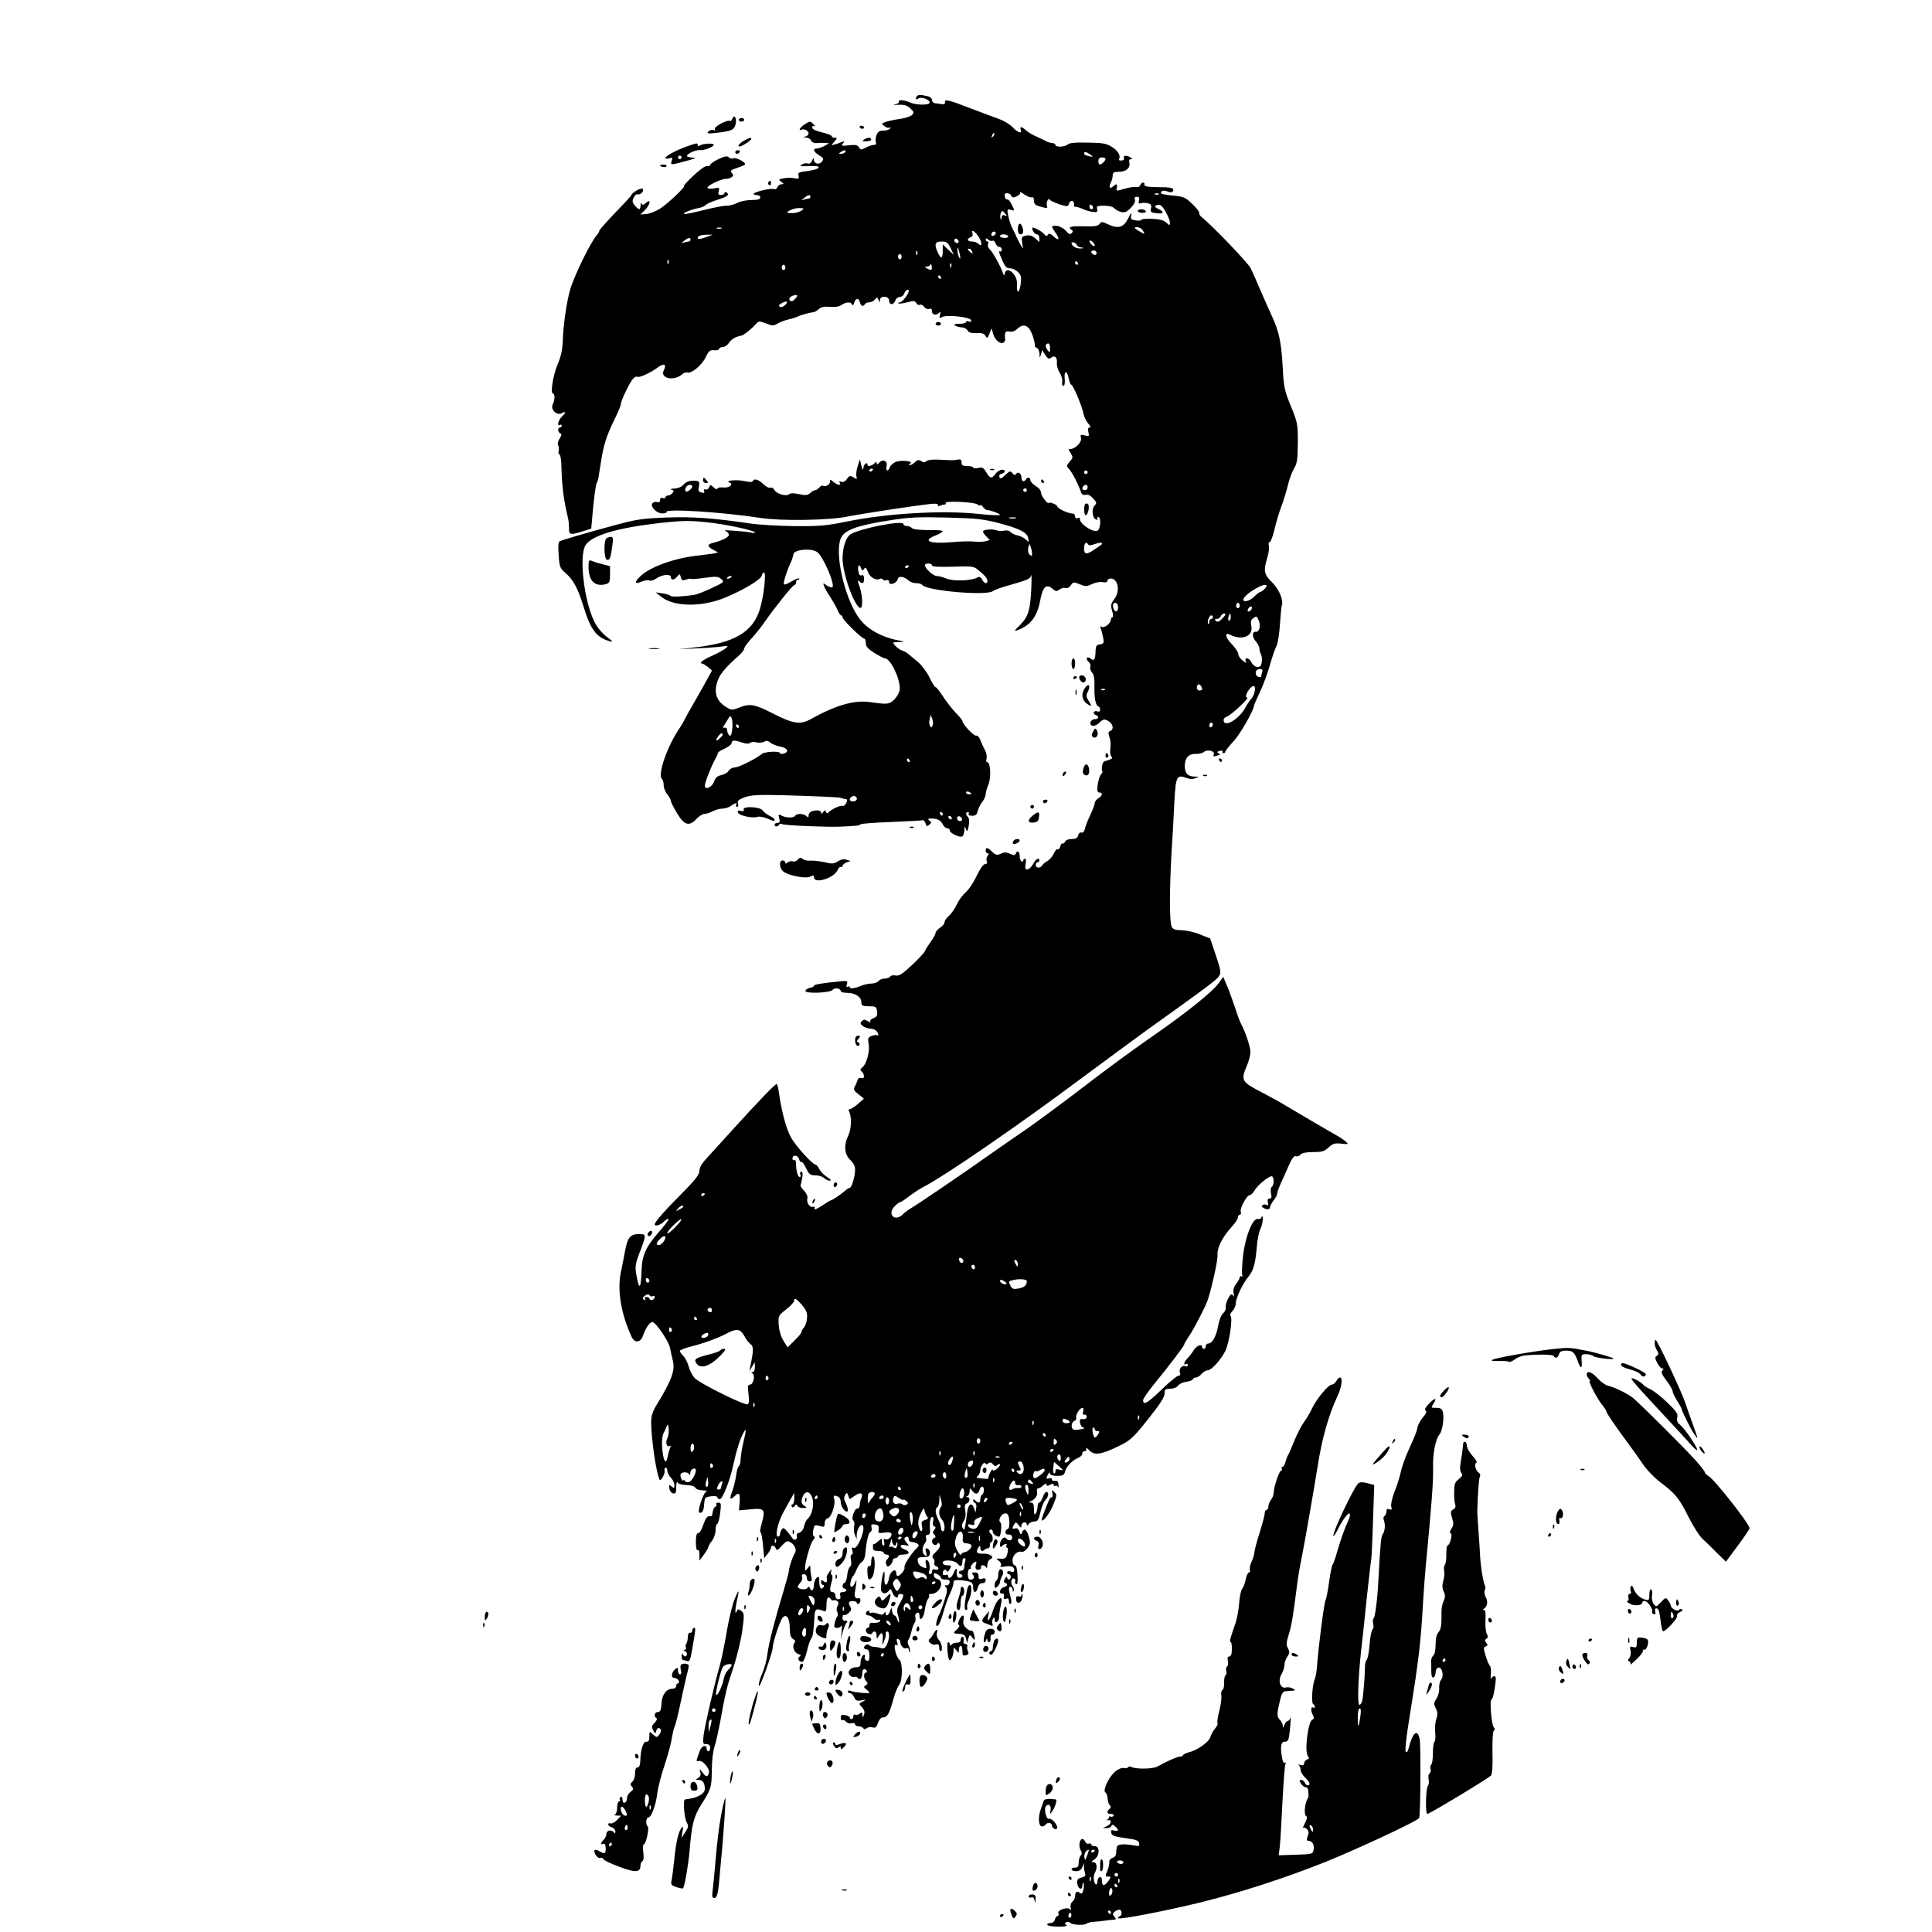 <?xml version="1.0" standalone="no"?>
<!DOCTYPE svg PUBLIC "-//W3C//DTD SVG 20010904//EN"
 "http://www.w3.org/TR/2001/REC-SVG-20010904/DTD/svg10.dtd">
<svg version="1.0" xmlns="http://www.w3.org/2000/svg"
 width="1080pt" height="1080pt" viewBox="0 0 1080 1080"
 preserveAspectRatio="xMidYMid meet">
<g transform="translate(0,1080) scale(0.1,-0.1)"
fill="#000000" stroke="none">
<path d="M5127 10263 c-13 -12 -7 -25 6 -14 16 13 69 -7 63 -24 -4 -14 -76
-13 -108 2 -32 15 -72 17 -63 4 3 -5 -7 -12 -22 -14 -16 -3 -8 -4 17 -3 35 2
51 -3 69 -20 21 -20 22 -24 9 -37 -8 -8 -39 -18 -69 -22 -30 -4 -65 -12 -79
-17 -24 -9 -24 -10 -6 -23 10 -8 23 -12 29 -8 6 3 7 1 3 -5 -4 -7 -21 -12 -37
-12 -22 0 -32 -6 -39 -25 -5 -14 -7 -32 -4 -40 4 -10 0 -15 -10 -15 -10 0 -30
-7 -46 -15 -26 -14 -30 -13 -38 1 -7 13 -19 16 -56 12 -41 -5 -45 -4 -34 10
11 14 10 15 -7 8 -11 -5 -29 -11 -40 -14 -20 -5 -20 -5 -1 16 17 19 17 22 3
22 -10 0 -17 4 -17 8 0 5 -25 15 -55 22 -34 8 -55 18 -55 27 0 8 5 11 13 7 6
-4 4 2 -6 12 -16 17 -19 18 -44 2 -15 -9 -29 -22 -32 -29 -2 -6 1 -9 7 -5 15
9 42 -4 42 -19 0 -8 -8 -16 -17 -18 -14 -4 -13 -5 3 -6 12 0 25 -8 28 -17 3
-8 16 -15 28 -14 13 1 34 2 48 1 l25 -2 -25 -14 c-14 -8 -33 -14 -42 -15 -27
0 -22 -18 11 -38 25 -15 27 -20 16 -35 -15 -20 -45 -13 -46 12 0 11 -3 9 -9
-6 -6 -14 -15 -21 -24 -17 -8 3 -23 1 -33 -5 -15 -10 -11 -11 22 -10 59 3 77
0 70 -10 -3 -5 -30 -13 -61 -17 -49 -6 -55 -9 -50 -26 4 -18 1 -19 -25 -14
-16 3 -43 3 -59 -1 -28 -5 -29 -7 -13 -19 16 -12 16 -13 2 -14 -9 0 -20 -7
-23 -16 -3 -9 -12 -14 -20 -11 -16 6 -96 -12 -111 -24 -5 -5 0 -9 13 -9 12 0
22 -6 22 -14 0 -10 -14 -14 -48 -14 -27 0 -63 -7 -80 -16 -17 -9 -44 -16 -59
-16 -16 1 -73 -10 -128 -24 -55 -14 -104 -24 -110 -22 -12 4 38 25 80 33 17 3
35 11 40 17 6 7 36 20 68 30 55 17 68 28 47 41 -5 3 -10 1 -10 -4 0 -6 -9 -11
-19 -11 -15 0 -18 5 -13 22 5 19 2 21 -26 15 -17 -4 -34 -2 -37 3 -6 10 74 50
102 50 10 0 24 4 32 9 12 8 12 12 2 24 -10 13 -6 17 26 27 21 7 42 16 47 20
11 10 -51 43 -65 35 -5 -4 -16 -1 -24 5 -11 10 -24 7 -60 -10 -25 -12 -45 -26
-45 -32 0 -5 -8 -8 -18 -6 -10 1 -41 -21 -77 -55 -33 -31 -56 -57 -52 -57 14
0 -87 -96 -131 -125 -23 -15 -58 -29 -77 -31 l-35 -3 25 25 c31 31 36 67 6 40
-15 -13 -20 -14 -24 -4 -3 7 -6 3 -6 -9 -1 -28 -9 -29 -32 -2 -14 16 -16 25
-7 44 6 13 16 21 23 19 16 -6 40 22 26 31 -10 6 -60 -23 -61 -35 0 -3 -40 -47
-90 -98 -49 -52 -90 -97 -90 -102 0 -5 -6 -15 -12 -22 -36 -40 -128 -228 -151
-308 -20 -70 -38 -194 -41 -285 -2 -49 -10 -88 -28 -130 -26 -59 -43 -165 -27
-165 12 0 11 -37 -1 -60 -15 -28 22 -65 50 -50 26 14 25 5 0 -20 -20 -20 -28
-56 -10 -45 6 3 10 1 10 -4 0 -6 -4 -11 -10 -11 -14 0 -12 -28 2 -32 9 -3 8
-11 -4 -30 -9 -14 -13 -30 -8 -37 4 -7 5 -22 3 -32 -3 -10 -1 -19 4 -19 5 0
10 -26 11 -57 3 -122 11 -187 38 -303 3 -14 5 -37 5 -52 -2 -37 8 -40 70 -20
l54 17 11 122 c7 67 15 127 20 134 4 7 9 22 10 33 2 12 8 48 13 81 15 98 30
144 71 230 22 44 40 87 40 94 0 19 49 122 68 143 8 10 19 15 24 12 11 -7 73
21 115 52 34 26 51 18 34 -15 -24 -45 55 -64 101 -24 9 8 23 13 30 11 23 -8
81 40 102 84 18 37 25 43 49 40 15 -1 27 2 27 8 0 5 9 10 20 10 11 0 27 11 35
24 14 21 39 35 70 40 11 1 59 40 83 67 13 15 18 15 54 1 36 -14 42 -14 66 0
15 9 43 19 62 23 19 4 41 11 50 16 16 8 67 22 87 24 6 0 20 8 30 17 13 12 31
16 62 13 28 -3 51 1 64 10 26 18 54 19 60 3 4 -8 8 -4 12 10 9 27 25 29 32 2
6 -22 18 -26 28 -10 3 6 14 10 24 10 10 0 25 7 32 16 12 14 14 14 20 -3 7 -16
8 -16 8 0 1 26 51 24 51 -3 0 -11 6 -20 14 -20 8 0 18 9 21 20 3 11 15 20 25
20 10 0 22 9 25 20 6 18 25 29 25 14 0 -17 -36 -64 -49 -64 -8 0 -12 -3 -9 -6
3 -3 25 0 49 6 36 10 44 9 51 -4 5 -9 14 -13 20 -10 6 4 17 -1 24 -11 7 -10
20 -15 29 -12 10 5 15 0 15 -14 0 -21 27 -24 43 -4 5 6 5 -1 2 -13 -6 -21 -4
-22 12 -14 27 14 155 0 161 -17 3 -10 0 -12 -12 -8 -9 4 -16 2 -16 -3 0 -6
-17 -10 -37 -10 -28 0 -34 -3 -23 -10 8 -5 25 -10 37 -10 12 0 26 -8 32 -17 6
-12 20 -16 49 -15 30 2 43 -2 51 -15 9 -16 11 -15 22 12 l12 30 9 -32 c9 -33
40 -59 58 -48 6 4 10 12 9 18 -5 38 1 49 23 44 15 -4 30 1 44 14 36 34 65 22
86 -35 9 -27 15 -53 13 -57 -3 -4 2 -9 10 -13 8 -3 15 -18 16 -33 1 -27 1 -27
8 -4 l7 24 17 -27 c15 -22 21 -25 32 -16 20 17 37 2 33 -29 -1 -15 6 -40 16
-55 10 -16 16 -38 14 -50 -3 -13 0 -23 6 -23 7 0 10 15 8 39 -5 48 13 50 22 3
4 -19 10 -35 14 -35 10 0 60 -118 68 -160 4 -19 16 -45 27 -57 13 -15 16 -23
8 -23 -9 0 -11 -8 -7 -25 6 -24 4 -25 -20 -19 -24 6 -26 5 -21 -15 5 -22 -32
-61 -60 -61 -11 0 -11 -4 2 -23 14 -22 14 -26 -5 -47 -20 -23 -20 -24 -2 -44
17 -19 51 -85 66 -129 4 -12 12 -16 24 -13 12 4 27 -3 42 -19 21 -23 22 -27 9
-41 -19 -18 -13 -70 8 -78 8 -3 11 -1 8 4 -3 6 -1 10 4 10 18 0 13 -70 -5 -77
-28 -10 -105 44 -97 69 2 4 -4 5 -12 2 -9 -4 -15 0 -15 10 0 9 -8 16 -18 16
-24 0 -82 29 -82 40 0 9 -44 26 -46 19 -5 -12 -44 38 -44 55 0 13 -12 29 -30
39 -16 10 -30 25 -30 33 0 16 -16 19 -25 4 -10 -17 -25 -11 -25 9 0 24 -19 38
-30 22 -5 -9 -10 -8 -20 4 -12 14 -16 13 -40 -10 -22 -21 -29 -23 -33 -12 -4
10 2 17 15 20 11 3 17 10 14 16 -9 13 -38 2 -54 -21 -18 -25 -28 -23 -49 12
-15 26 -22 30 -45 24 -16 -3 -28 -2 -28 3 0 4 -15 8 -32 8 -26 0 -33 4 -33 20
0 15 -5 19 -20 16 -11 -3 -32 -4 -47 -3 -16 0 -48 2 -73 3 -25 1 -51 -3 -57
-9 -8 -8 -15 -8 -28 0 -14 9 -22 8 -35 -5 -9 -9 -22 -17 -28 -17 -8 0 -8 3 1
9 22 14 -54 21 -83 8 -14 -7 -28 -20 -31 -29 -8 -27 -25 -21 -18 6 7 29 -19
42 -41 20 -11 -12 -15 -12 -15 -2 0 8 -3 9 -8 2 -10 -15 -42 -25 -42 -14 0 20
-19 9 -23 -12 -3 -20 -5 -18 -12 10 l-8 34 -12 -36 c-7 -20 -10 -46 -8 -57 5
-19 4 -20 -15 -8 -19 12 -24 11 -37 -8 -10 -14 -21 -20 -32 -16 -11 4 -14 3
-9 -5 11 -18 -15 -14 -36 5 -16 14 -18 14 -18 1 0 -17 -26 -32 -40 -23 -4 3
-13 -2 -20 -10 -7 -8 -17 -15 -23 -15 -6 0 -18 -7 -28 -16 -14 -13 -26 -14
-63 -6 -29 6 -48 6 -54 0 -15 -15 -71 1 -82 22 -6 11 -16 17 -24 14 -8 -3 -25
6 -39 20 -27 26 -53 34 -59 16 -2 -6 -20 -5 -48 1 -40 9 -111 3 -83 -8 26 -10
1 -31 -33 -28 -20 2 -34 -1 -34 -7 0 -6 -9 -3 -20 7 -18 16 -20 17 -26 1 -4
-10 -13 -15 -20 -12 -8 3 -11 0 -8 -9 4 -10 0 -12 -15 -8 -16 4 -19 11 -14 34
4 23 2 29 -13 31 -38 3 -57 -3 -74 -22 -10 -12 -31 -20 -51 -21 -19 -1 -26 -3
-16 -6 14 -4 16 -8 6 -19 -6 -8 -18 -14 -25 -14 -8 0 -14 -4 -14 -10 0 -5 -7
-7 -15 -4 -10 4 -15 0 -15 -11 0 -10 -5 -15 -13 -12 -8 3 -20 2 -26 -3 -23
-14 16 -60 51 -60 16 0 27 4 24 8 -12 20 310 0 524 -33 113 -18 383 -14 485 7
92 18 381 62 467 71 32 3 45 1 41 -6 -4 -6 0 -8 11 -4 10 4 22 7 27 7 6 0 8 4
5 8 -8 14 163 6 179 -8 8 -7 15 -9 15 -4 0 5 7 1 14 -9 8 -10 18 -18 23 -18
15 1 73 -20 73 -27 0 -4 -53 -2 -117 5 -203 22 -513 4 -743 -43 -105 -22 -150
-26 -283 -25 -87 1 -201 7 -255 15 -204 30 -325 39 -470 33 -126 -5 -165 -10
-279 -41 -181 -49 -303 -85 -315 -92 -7 -4 -9 -34 -5 -77 4 -66 7 -73 40 -102
41 -35 67 -83 97 -180 42 -137 73 -178 150 -200 19 -5 15 1 -18 25 -25 19 -54
53 -68 82 -60 118 -89 373 -50 432 37 54 177 95 410 122 126 14 167 15 265 5
106 -11 271 -46 271 -58 0 -3 -10 -3 -22 0 -29 7 -169 17 -146 11 9 -3 19 -12
22 -20 5 -14 -29 -33 -86 -48 -16 -3 -28 -11 -28 -16 0 -5 12 -16 28 -24 l27
-14 -25 -6 c-14 -2 -51 -7 -83 -11 -128 -12 -270 -62 -326 -115 -38 -36 -35
-48 8 -30 16 6 35 9 41 5 6 -4 23 1 38 11 33 23 82 27 82 8 0 -19 20 -17 36 4
13 16 14 16 20 -5 5 -18 10 -20 29 -13 13 5 25 7 27 4 3 -2 38 0 78 6 64 9 75
8 92 -7 18 -16 16 -18 -53 -50 -39 -19 -83 -36 -98 -38 -61 -10 -130 -13 -133
-6 -2 4 -21 11 -43 14 l-40 6 30 -24 c71 -58 229 -60 360 -5 105 44 197 100
203 122 2 10 8 18 13 18 13 0 -1 -129 -22 -201 -38 -132 -145 -195 -374 -219
l-80 -9 100 5 c55 2 118 7 140 10 38 5 39 4 20 -11 -11 -9 -46 -28 -77 -42
-51 -22 -74 -42 -50 -43 4 -1 17 -9 30 -19 l22 -19 -42 -77 c-24 -42 -55 -98
-70 -123 -15 -26 -33 -58 -40 -72 -6 -14 -20 -36 -29 -50 -69 -101 -124 -259
-99 -284 6 -6 10 -21 10 -36 0 -14 9 -36 20 -50 11 -14 20 -30 20 -37 0 -6 15
-36 33 -66 40 -69 69 -79 109 -36 15 16 35 29 45 29 10 0 31 7 47 15 15 8 40
15 55 15 15 0 36 7 47 15 22 17 38 20 29 5 -3 -5 -1 -10 5 -10 7 0 9 8 5 19
-4 14 3 21 37 34 35 13 75 15 208 12 174 -5 322 -11 330 -15 5 -2 18 -6 33 -8
4 -1 3 -11 -3 -22 -6 -11 -15 -18 -20 -15 -10 6 -70 -22 -81 -39 -4 -4 -9 -2
-12 5 -4 12 -7 11 -16 -1 -7 -10 -11 -11 -11 -2 0 13 -28 16 -54 6 -9 -3 -16
-13 -16 -22 0 -12 -3 -13 -12 -4 -15 15 -54 16 -63 2 -8 -13 -51 -13 -76 1
-18 9 -19 7 -13 -15 5 -20 2 -26 -10 -26 -9 0 -16 -4 -16 -10 0 -13 17 -13 25
0 4 6 12 7 18 3 11 -7 245 -17 322 -14 94 4 110 6 115 13 3 4 80 10 170 13 91
4 170 8 177 10 6 2 13 -6 17 -17 4 -18 7 -19 21 -8 12 10 13 15 3 21 -19 12
-7 17 28 12 21 -3 35 -13 43 -29 6 -13 17 -24 26 -24 8 0 15 -6 15 -13 0 -15
56 -41 70 -32 5 3 10 18 11 33 0 24 1 25 9 7 6 -17 9 -14 15 18 5 25 3 43 -4
50 -14 14 -14 27 0 27 5 0 7 -4 4 -10 -4 -6 5 -10 19 -10 20 0 27 6 32 28 4
15 15 38 26 51 10 13 18 32 18 41 0 10 7 34 15 55 17 39 12 125 -7 125 -5 0
-7 9 -3 20 3 11 -1 32 -9 47 -9 16 -20 41 -26 56 -5 16 -16 27 -24 25 -13 -3
-76 65 -76 82 0 4 -17 25 -39 47 -21 23 -53 64 -71 92 -18 28 -37 51 -41 51
-4 0 -20 25 -34 55 -15 30 -44 68 -64 85 -20 16 -43 36 -53 44 -9 8 -25 17
-36 20 -11 4 -27 15 -37 26 -18 20 -17 20 21 21 26 1 31 3 14 6 -110 18 -196
66 -243 135 -79 116 -133 361 -96 441 20 44 90 70 264 97 117 19 163 21 328
17 165 -4 206 -9 291 -31 117 -31 160 -53 164 -86 4 -22 3 -22 -13 -6 -10 9
-30 20 -46 23 -16 3 -34 12 -40 19 -7 8 -21 11 -35 8 -13 -3 -32 -3 -41 1 -19
8 -62 7 -76 -2 -5 -3 1 -16 14 -29 l22 -23 -27 -7 c-15 -3 -44 -4 -65 -1 -21
2 -71 1 -113 -3 -129 -12 -178 6 -98 37 22 9 40 19 40 24 0 4 -36 7 -80 6 -49
0 -85 4 -92 11 -7 7 -20 12 -30 12 -10 0 -18 5 -18 11 0 23 -245 -25 -296 -58
-25 -16 -44 -74 -44 -134 0 -84 64 -265 98 -277 17 -5 15 66 -3 119 -11 30
-12 40 -3 31 19 -19 28 -15 28 13 0 17 -4 23 -14 19 -9 -4 -15 5 -18 25 -5 33
6 42 16 14 6 -15 8 -15 16 -3 8 12 12 8 22 -17 11 -31 47 -51 68 -38 5 3 11 1
15 -4 3 -6 12 -8 20 -4 9 3 15 -1 15 -10 0 -22 41 -9 48 15 5 21 34 17 63 -8
8 -8 27 -14 42 -14 14 0 28 -4 32 -9 20 -33 359 -63 396 -35 8 6 32 15 54 22
144 41 154 45 159 66 3 11 3 -22 1 -74 -6 -121 -16 -155 -62 -203 -36 -36 -37
-38 -11 -28 68 26 106 75 122 161 17 86 34 100 76 64 12 -10 18 -10 33 1 11 8
26 11 34 8 8 -3 21 3 29 15 13 20 16 20 50 6 31 -13 38 -13 68 1 18 9 45 14
60 11 14 -3 26 0 26 5 0 19 31 21 45 3 21 -28 18 -71 -7 -104 -19 -26 -20 -34
-11 -65 6 -20 7 -35 2 -35 -5 0 -9 -6 -9 -13 0 -21 -37 -50 -51 -41 -9 5 -10
2 -5 -12 4 -10 10 -33 13 -51 5 -27 2 -32 -18 -35 -20 -2 -24 -9 -25 -40 -1
-45 -8 -55 -28 -39 -8 7 -17 8 -20 3 -3 -6 1 -15 10 -22 8 -7 12 -20 9 -28 -3
-8 1 -22 10 -32 10 -11 14 -34 13 -71 -2 -68 6 -112 21 -117 6 -2 11 -11 11
-19 0 -9 -6 -13 -15 -10 -8 4 -17 2 -20 -4 -4 -5 1 -12 9 -15 22 -8 20 -24 -3
-24 -24 0 -36 -29 -15 -37 8 -3 26 4 39 17 22 21 28 22 50 10 27 -15 34 -47
11 -56 -11 -4 -12 -12 -4 -35 6 -17 8 -45 5 -63 -3 -19 0 -39 5 -44 11 -11 7
-14 -39 -28 -11 -3 -19 -46 -10 -57 1 -2 -3 -10 -10 -18 -6 -8 -14 -33 -17
-57 -4 -32 -2 -42 10 -42 20 0 17 -18 -6 -32 -11 -7 -20 -19 -20 -26 0 -7 -11
-37 -24 -65 -14 -29 -28 -64 -31 -79 -4 -16 -12 -25 -20 -22 -7 3 -15 -4 -18
-15 -4 -16 -13 -21 -36 -21 -19 0 -34 -6 -37 -15 -4 -8 -10 -13 -14 -10 -4 3
-10 -5 -13 -16 -3 -12 -10 -19 -14 -16 -5 3 -15 -8 -22 -24 -7 -16 -23 -34
-34 -41 -12 -6 -26 -17 -30 -24 -11 -19 -37 -18 -37 1 0 8 5 15 10 15 6 0 10
5 10 10 0 20 -20 9 -35 -20 -9 -16 -23 -30 -32 -30 -12 0 -14 7 -10 30 4 17 2
30 -3 30 -6 0 -10 -5 -10 -11 0 -5 -4 -7 -10 -4 -5 3 -10 17 -10 31 0 25 -15
33 -22 12 -4 -10 -10 -10 -31 -1 -21 10 -33 10 -52 1 -21 -10 -29 -8 -48 10
-27 26 -37 28 -37 7 0 -8 5 -15 11 -15 8 0 8 -4 0 -14 -6 -7 -9 -21 -5 -30 4
-10 1 -16 -9 -16 -10 0 -29 -27 -48 -67 -17 -37 -45 -78 -62 -92 -16 -14 -38
-44 -48 -66 -10 -22 -29 -50 -43 -63 -15 -12 -26 -29 -26 -37 0 -8 -11 -22
-25 -31 -14 -9 -25 -22 -25 -29 0 -6 -13 -31 -30 -53 -16 -23 -30 -45 -30 -50
0 -4 -31 -37 -69 -74 -56 -52 -75 -65 -94 -61 -14 3 -28 0 -31 -6 -4 -6 -18
-11 -30 -11 -13 0 -29 -6 -35 -14 -7 -8 -24 -14 -39 -14 -15 0 -40 -5 -57 -12
-38 -16 -65 -19 -65 -8 0 5 -5 6 -11 2 -7 -4 -9 0 -5 14 6 18 3 20 -31 17
-104 -10 -153 -18 -153 -25 0 -5 -10 -10 -22 -12 -12 -2 -23 -9 -26 -16 -6
-18 139 -13 153 5 11 15 45 8 45 -8 0 -5 17 -9 38 -9 44 -1 77 -23 77 -53 0
-18 6 -21 42 -22 38 0 42 -2 46 -28 3 -23 -1 -31 -20 -38 -14 -5 -21 -14 -18
-20 4 -6 -2 -5 -14 3 -17 10 -23 10 -33 0 -11 -11 -9 -16 6 -28 11 -8 29 -14
41 -14 12 0 26 -5 33 -12 13 -13 17 -32 5 -25 -5 3 -18 1 -31 -4 -20 -8 -22
-13 -16 -45 7 -41 -12 -113 -36 -131 -12 -9 -13 -14 -2 -24 17 -18 15 -42 -3
-35 -10 3 -18 -1 -21 -12 -3 -9 -10 -26 -16 -36 -8 -16 -5 -23 21 -43 l30 -24
-33 -30 c-19 -16 -39 -29 -45 -29 -7 0 -9 -5 -6 -11 17 -26 15 -100 -3 -137
-26 -52 -22 -105 11 -136 17 -16 27 -35 27 -53 0 -38 -19 -103 -30 -103 -5 0
-15 -6 -22 -13 -21 -19 -76 -57 -84 -57 -3 0 -26 -14 -51 -31 -28 -18 -43 -24
-40 -15 4 10 1 13 -7 10 -18 -7 -39 22 -33 46 3 12 -4 29 -18 44 -13 14 -22
26 -20 28 1 2 5 20 9 41 5 25 3 37 -5 37 -6 0 -9 -7 -5 -15 3 -8 2 -15 -3 -15
-11 0 -21 35 -21 73 0 16 -4 26 -10 22 -6 -3 -10 1 -10 9 0 23 31 20 37 -4 3
-11 9 -18 13 -15 4 2 16 -13 26 -35 16 -34 23 -40 52 -40 18 0 40 -7 48 -15 9
-8 23 -15 32 -15 11 0 7 7 -14 20 -17 11 -37 31 -44 45 -7 14 -17 25 -21 25
-17 0 -112 105 -138 153 -27 49 -52 145 -67 250 -3 26 -9 47 -13 47 -9 0 -107
-102 -241 -250 -52 -57 -116 -128 -142 -156 -33 -35 -48 -59 -48 -78 0 -22
-22 -50 -100 -129 -94 -94 -150 -158 -150 -171 0 -14 32 -4 51 15 11 11 23 18
26 15 3 -3 -21 -36 -54 -73 -74 -85 -95 -131 -97 -222 -3 -103 -15 -105 -31
-4 -5 31 -1 56 18 105 38 96 39 108 14 109 -62 4 -78 -13 -93 -94 -6 -34 -17
-89 -24 -122 -20 -100 2 -231 61 -358 17 -37 50 -33 64 8 14 41 37 75 52 75
18 0 91 -107 98 -143 3 -18 11 -50 16 -73 14 -53 -6 -109 -88 -243 -25 -41
-33 -66 -33 -100 0 -93 29 -290 48 -324 2 -5 10 4 18 18 8 15 12 31 9 35 -3 5
-1 11 5 15 5 3 10 -3 10 -14 0 -12 9 -30 20 -41 11 -11 20 -30 20 -41 0 -19
-2 -20 -16 -8 -14 11 -15 10 -12 -11 1 -14 11 -26 21 -28 14 -3 17 4 17 35 0
21 4 33 8 27 7 -11 12 -12 66 -17 16 -1 31 -8 34 -14 2 -7 20 -14 40 -14 20
-1 30 -3 21 -6 -16 -4 -52 -110 -40 -118 14 -8 26 11 27 43 1 18 4 35 7 38 11
11 67 15 67 5 0 -6 6 -11 14 -11 16 0 57 105 76 195 16 74 36 139 55 174 18
33 18 21 0 -54 -8 -33 -14 -74 -15 -92 0 -17 -4 -34 -9 -38 -6 -3 -13 -27 -16
-53 -4 -26 -13 -64 -21 -86 -18 -46 -13 -55 14 -28 24 24 31 13 26 -42 l-3
-39 65 6 c78 8 84 0 62 -79 -8 -29 -12 -51 -7 -49 4 3 10 -29 14 -70 l7 -75
19 24 c11 13 19 29 19 35 0 17 20 13 27 -5 5 -13 11 -10 34 16 25 27 31 29 49
18 24 -15 35 -43 23 -60 -12 -19 -33 -81 -33 -98 0 -8 -13 -57 -29 -110 -50
-165 -83 -293 -91 -355 -4 -34 -17 -82 -29 -109 -12 -26 -21 -57 -19 -69 3
-22 78 186 78 216 0 25 38 141 53 162 22 29 42 1 42 -58 1 -36 5 -51 18 -59
13 -7 15 -13 8 -22 -15 -18 -2 -54 21 -62 15 -4 17 -8 8 -14 -15 -9 -5 -30 14
-30 7 0 18 24 26 57 7 32 18 64 24 72 10 13 14 39 19 126 2 41 10 46 50 30 14
-6 17 -1 17 34 0 39 11 53 25 31 4 -6 10 -8 14 -6 4 3 13 1 20 -3 10 -6 10
-14 3 -28 -6 -11 -7 -25 -2 -33 5 -8 5 -19 1 -25 -5 -5 -11 -22 -15 -38 -5
-22 -3 -27 13 -27 11 0 22 6 25 13 3 6 3 -8 1 -33 l-5 -45 10 39 c6 22 15 45
21 53 9 10 8 13 -5 13 -15 0 -18 6 -15 28 1 4 5 6 11 4 5 -1 16 5 25 14 13 13
14 20 5 34 -6 10 -8 21 -5 24 10 10 43 7 43 -5 0 -5 4 -7 10 -4 16 10 12 38
-5 31 -14 -5 -21 13 -15 39 1 6 4 24 6 40 3 27 3 28 -6 8 -14 -33 -34 -29 -25
4 3 15 10 30 14 33 4 3 13 20 20 38 8 18 20 36 29 41 8 5 16 21 18 37 7 76 18
126 29 130 7 3 10 14 7 26 -4 16 -1 19 19 16 19 -2 23 -8 21 -27 -4 -22 -1
-23 32 -18 22 3 36 1 39 -6 5 -17 -20 -40 -34 -31 -9 5 -10 0 -7 -14 4 -12 2
-22 -3 -22 -5 0 -9 10 -9 22 0 21 0 21 -21 2 -12 -10 -23 -18 -25 -16 -2 1 -4
0 -4 -3 0 -3 0 -12 0 -20 0 -10 10 -15 30 -15 17 0 30 -4 30 -10 0 -5 7 -10
15 -10 18 0 19 -12 4 -27 -7 -7 -9 -19 -5 -28 5 -14 9 -15 21 -5 8 7 15 19 15
26 0 8 7 14 15 14 8 0 15 5 15 10 0 6 14 10 30 10 37 0 39 17 4 30 -30 12 -24
31 9 22 21 -5 21 -4 4 15 -9 11 -14 23 -10 26 11 12 23 8 23 -8 0 -8 8 -15 18
-15 9 0 23 -4 30 -9 11 -7 10 -12 -5 -27 -31 -30 -73 -96 -67 -106 6 -10 -24
-48 -38 -48 -4 0 -8 7 -8 16 0 32 -35 10 -40 -25 -8 -52 -30 -53 -26 -1 5 59
-10 35 -17 -27 -5 -42 -3 -52 11 -58 10 -4 21 1 29 11 11 15 13 15 22 -10 10
-25 31 -36 31 -16 0 6 7 10 15 10 20 0 19 -12 -5 -53 -16 -27 -18 -39 -10 -67
10 -36 6 -55 -5 -21 -3 12 -10 21 -15 21 -5 0 -11 10 -13 23 l-4 22 -8 -22
c-8 -25 -25 -31 -25 -10 0 9 -2 9 -8 -1 -7 -10 -15 -10 -36 -2 -15 5 -32 8
-37 4 -5 -3 -9 0 -9 6 0 6 -4 8 -10 5 -15 -9 -12 -25 4 -25 8 0 22 -7 30 -16
9 -8 20 -12 26 -9 5 3 10 1 10 -4 0 -10 -20 -15 -47 -12 -7 1 -13 -5 -13 -14
0 -8 -4 -15 -10 -15 -5 0 -10 -6 -10 -14 0 -17 27 -29 35 -16 11 18 25 10 25
-12 1 -21 2 -21 11 -5 17 29 28 19 23 -20 -2 -21 -2 -31 2 -23 3 8 8 22 11 30
4 8 5 21 4 28 -1 6 3 12 9 12 14 0 13 -40 -2 -73 -10 -20 -18 -25 -33 -20 -11
4 -29 7 -40 7 -11 1 -23 5 -26 10 -8 10 -29 -1 -29 -15 0 -5 7 -9 15 -9 10 0
15 -11 15 -35 0 -27 -3 -33 -16 -28 -8 3 -13 12 -10 19 3 8 1 14 -3 14 -11 0
-21 -25 -21 -51 0 -13 -7 -19 -24 -19 -32 0 -53 -25 -36 -44 6 -8 17 -13 25
-10 7 3 16 0 20 -5 10 -17 25 -3 25 25 0 24 14 32 25 14 3 -6 1 -10 -4 -10
-15 0 -14 -33 1 -48 10 -10 10 -15 -2 -23 -13 -8 -13 -11 3 -23 9 -7 17 -16
17 -19 0 -5 -75 1 -100 9 -18 6 -20 6 -20 -3 0 -5 6 -8 13 -8 6 0 16 -10 22
-23 8 -18 16 -22 40 -17 28 5 29 4 7 -7 -22 -11 -22 -12 -3 -32 13 -15 16 -27
11 -41 -8 -19 -9 -19 -9 -1 -1 15 -4 16 -16 6 -8 -6 -19 -9 -25 -5 -5 3 -10
-1 -10 -9 0 -9 -4 -16 -10 -16 -5 0 -10 4 -10 9 0 5 -11 11 -25 13 -20 4 -25
1 -25 -14 0 -11 4 -17 9 -14 5 3 14 0 20 -8 7 -8 21 -12 31 -9 11 3 20 0 20
-6 0 -6 9 -11 19 -11 11 0 23 -5 26 -10 5 -8 11 -8 19 -1 7 6 21 8 33 5 16 -5
23 1 31 25 7 20 18 31 30 31 22 0 35 23 57 105 9 33 23 67 31 76 20 23 21 126
1 142 -20 15 -36 94 -17 82 9 -5 10 -2 5 15 -5 15 -3 21 5 18 6 -2 12 -8 12
-13 0 -22 19 -44 33 -39 10 4 15 0 16 -12 0 -11 3 -14 5 -7 3 7 0 21 -6 33 -7
14 -8 26 -2 33 5 7 13 28 17 47 4 19 12 41 17 47 6 7 8 22 5 32 -3 12 1 22 9
25 9 4 14 -2 14 -15 0 -40 25 -12 30 33 3 25 11 52 18 60 6 8 9 18 5 21 -3 4
2 7 13 7 48 1 77 72 34 83 -11 3 -20 12 -20 21 0 14 4 15 20 6 11 -6 20 -15
20 -20 0 -6 12 -10 26 -10 19 0 25 -4 22 -18 -2 -9 -10 -16 -18 -14 -10 2 -11
0 -2 -11 9 -11 7 -28 -10 -78 -11 -35 -24 -68 -28 -74 -4 -5 -10 -23 -14 -38
-5 -21 -3 -28 6 -25 7 3 21 36 31 74 11 38 27 86 38 107 10 22 19 47 19 58 0
16 6 18 45 15 56 -6 65 -11 65 -42 0 -31 18 -31 26 1 4 16 13 25 25 25 11 0
19 7 19 16 0 11 -6 14 -20 9 -16 -5 -20 -2 -20 14 0 15 -6 21 -21 21 -17 0
-19 -3 -10 -13 12 -15 5 -27 -16 -27 -8 0 -13 12 -13 30 0 17 5 30 12 30 6 0
9 3 5 6 -6 7 17 34 28 34 4 0 4 -7 1 -16 -8 -21 1 -34 19 -28 8 4 12 10 9 15
-3 5 1 9 10 9 8 0 17 -6 19 -12 3 -7 6 -1 6 13 1 15 8 30 17 33 27 11 -2 33
-41 31 -36 -1 -42 8 -25 35 8 13 10 12 10 -2 0 -19 11 -23 24 -11 4 5 13 8 19
8 7 0 11 8 11 18 -1 9 2 17 7 17 12 0 11 37 -1 45 -5 3 -10 10 -10 16 0 5 5 9
10 9 6 0 10 -6 10 -14 0 -11 20 -26 35 -26 10 0 17 73 8 79 -17 10 4 51 26 51
15 0 20 -9 23 -41 2 -27 -1 -43 -9 -46 -19 -8 -16 -34 4 -31 10 2 19 -4 21
-14 4 -20 -22 -25 -33 -8 -10 16 -35 -8 -35 -33 0 -16 3 -18 12 -9 14 14 32
16 24 3 -4 -5 -2 -11 4 -13 6 -2 6 -15 1 -33 -7 -25 -13 -30 -37 -28 -27 2
-28 1 -10 -12 10 -8 15 -19 11 -26 -6 -9 0 -10 20 -6 36 6 55 -1 55 -20 0 -10
-6 -12 -20 -8 -11 4 -20 2 -20 -4 0 -6 5 -11 10 -11 6 0 10 -7 10 -15 0 -18
-20 -20 -20 -2 0 6 -6 3 -12 -7 -8 -15 -8 -21 0 -24 19 -6 14 -19 -8 -25 -21
-5 -29 -39 -7 -35 7 2 11 -5 9 -16 -3 -14 1 -17 12 -13 11 5 16 0 16 -14 0
-11 4 -18 9 -14 6 3 6 18 0 38 -5 17 -9 38 -9 44 0 20 20 15 21 -4 0 -12 2
-13 6 -5 3 7 -1 19 -7 27 -14 17 -5 50 10 40 6 -4 8 -10 5 -15 -3 -5 -1 -12 5
-15 8 -5 10 11 8 49 -2 36 -7 56 -15 56 -7 0 -13 12 -13 28 0 29 29 55 52 47
7 -2 21 7 32 21 16 23 17 31 7 65 -12 41 -27 50 -38 22 -5 -14 -8 -13 -15 6
-5 15 -14 21 -23 17 -17 -6 -19 2 -5 24 8 13 11 12 24 -5 14 -18 15 -18 16 -2
0 19 30 24 30 5 0 -9 4 -8 10 2 5 8 20 15 32 15 19 0 24 8 34 52 6 29 19 59
28 68 18 18 21 45 5 45 -5 0 -15 -14 -20 -30 -6 -17 -15 -30 -20 -30 -5 0 -9
-10 -9 -22 0 -13 -5 -30 -10 -38 -7 -11 -10 -5 -10 23 0 28 -4 37 -17 38 -14
0 -15 2 -3 6 26 11 42 33 37 53 -3 11 0 20 6 20 6 0 19 7 29 17 11 10 18 12
18 4 0 -9 5 -9 20 -1 14 8 20 8 20 0 0 -6 4 -9 9 -6 5 4 12 0 15 -6 3 -7 4 -2
3 12 -1 18 -7 24 -19 22 -10 -2 -18 2 -18 9 0 6 -7 9 -15 5 -17 -6 -19 2 -5
24 6 10 10 11 10 3 0 -8 15 -13 39 -13 33 0 40 4 45 25 7 28 41 63 74 76 12 5
22 15 22 24 0 8 6 14 13 13 6 -2 11 4 9 12 -2 9 4 7 18 -8 27 -29 68 -23 165
25 64 31 79 45 163 150 65 82 92 123 92 142 0 24 4 28 31 28 19 0 37 7 45 18
7 9 28 19 46 21 18 2 35 9 36 14 2 6 10 10 18 10 8 0 22 9 31 20 10 11 25 20
33 20 22 0 73 56 100 109 22 45 43 188 28 197 -4 3 1 14 11 25 10 11 19 30 19
42 0 31 40 115 72 152 26 31 38 73 45 159 3 44 13 92 21 107 8 15 13 41 13 56
-1 15 -3 21 -6 12 -2 -10 -11 -15 -21 -13 -29 7 -70 -95 -83 -204 -6 -51 -8
-100 -5 -108 3 -9 1 -12 -4 -9 -6 3 -10 1 -10 -5 0 -7 -9 -23 -20 -37 -13 -17
-18 -34 -14 -52 4 -19 3 -22 -4 -12 -8 11 -13 7 -27 -18 -9 -18 -15 -40 -13
-49 2 -9 -4 -24 -14 -32 -10 -8 -23 -39 -28 -69 -11 -61 -33 -101 -55 -101 -8
0 -15 -7 -15 -15 0 -8 -4 -15 -10 -15 -5 0 -10 5 -10 10 0 20 -30 9 -47 -17
-9 -16 -25 -36 -35 -46 -19 -19 -25 -42 -8 -32 6 3 10 1 10 -5 0 -7 -6 -10
-14 -7 -19 8 -38 -16 -30 -37 4 -10 1 -16 -8 -16 -8 0 -52 -36 -97 -80 -77
-74 -101 -88 -101 -56 0 7 27 46 60 87 90 110 170 216 170 224 0 4 9 19 19 34
28 38 102 181 113 216 26 83 57 226 54 251 -3 38 27 98 75 151 22 24 39 49 39
58 0 8 5 15 11 15 6 0 8 7 5 16 -7 18 34 94 51 94 7 0 18 11 25 24 16 30 87
88 99 80 13 -7 11 -51 -2 -59 -6 -4 -7 -19 -4 -36 5 -22 3 -29 -8 -29 -11 0
-13 -7 -9 -22 3 -14 2 -19 -6 -14 -7 4 -17 4 -23 0 -8 -4 -7 -9 2 -15 20 -13
39 -11 39 4 0 6 9 23 20 37 11 14 20 31 20 39 0 8 9 32 19 55 11 23 31 67 45
100 18 41 30 57 40 53 8 -3 20 1 26 9 8 9 32 14 71 14 49 0 62 4 86 26 24 22
35 25 71 21 41 -4 42 -4 25 12 -11 9 -31 23 -46 31 -41 23 -205 119 -280 164
-37 23 -107 61 -155 86 -100 52 -106 63 -73 140 12 27 21 62 21 79 0 29 -29
116 -51 155 -6 10 -22 52 -35 94 -14 41 -34 97 -46 124 l-20 48 -27 -38 c-36
-48 -175 -160 -352 -283 -103 -71 -277 -198 -388 -284 -117 -90 -298 -224
-351 -259 -19 -13 -105 -72 -190 -132 -168 -119 -409 -282 -441 -300 -11 -6
-31 -21 -44 -34 -44 -41 -86 2 -45 46 13 13 27 24 32 24 4 0 29 16 54 36 26
19 64 44 85 54 112 58 521 339 864 595 127 94 292 216 368 271 337 241 398
286 411 307 13 20 11 32 -17 116 l-32 95 -55 22 c-30 13 -76 23 -102 24 -36 0
-50 5 -58 19 -13 24 -13 205 -1 416 6 88 13 217 16 287 8 139 13 150 69 129
16 -7 34 -7 48 -1 22 8 22 9 -5 9 -38 1 -54 19 -54 61 0 43 23 68 62 66 17 -1
37 4 45 11 21 16 63 5 55 -14 -4 -11 -1 -13 11 -9 8 3 19 6 22 6 4 0 1 4 -6 9
-10 6 -9 10 7 14 12 3 19 1 15 -4 -3 -5 0 -9 5 -9 6 0 11 4 11 9 0 5 21 31 46
58 36 38 114 174 114 199 0 3 13 33 29 67 29 62 47 113 71 197 8 25 19 57 27
72 7 15 15 69 18 120 4 51 8 99 11 107 9 28 -17 89 -56 127 -44 43 -48 63 -26
136 8 25 12 56 9 67 -3 12 -1 21 5 21 5 0 18 33 27 73 9 39 27 99 40 132 12
33 28 85 35 115 7 30 22 71 33 90 18 29 21 51 22 145 0 106 -2 114 -39 205
-36 88 -40 105 -46 225 -8 136 -20 193 -63 285 -14 30 -42 93 -62 140 -20 47
-44 101 -53 120 -13 28 -211 235 -276 288 -9 7 -14 17 -12 21 3 4 -14 27 -38
50 -39 38 -48 42 -109 48 -37 3 -67 9 -67 13 0 15 13 18 36 10 15 -6 26 -6 30
1 11 18 -5 23 -84 23 -56 1 -76 4 -75 14 4 17 -16 15 -23 -3 -4 -9 -14 -13
-23 -10 -9 2 -38 -2 -65 -10 -47 -14 -48 -14 -43 5 6 22 -3 26 -21 8 -17 -17
-26 -3 -13 20 6 12 11 30 11 41 0 17 6 21 34 21 41 0 66 22 59 50 -3 13 0 20
8 20 11 0 11 2 -1 10 -22 14 -43 12 -37 -3 3 -8 -3 -14 -14 -14 -11 -1 -17 2
-14 8 12 18 -6 48 -41 69 -28 18 -51 22 -134 23 -68 2 -103 -2 -111 -10 -15
-15 -69 -17 -69 -3 0 6 -7 10 -15 10 -8 0 -23 4 -33 9 -9 5 -35 17 -56 27 -22
9 -49 25 -60 35 -24 23 -37 24 -30 4 10 -25 -16 -17 -44 13 -15 16 -49 37 -77
47 -27 10 -101 37 -163 61 -118 46 -144 52 -139 32 1 -8 -6 -12 -18 -10 -11 2
-28 4 -37 5 -10 1 -18 9 -18 18 0 10 -11 19 -31 23 -39 8 -44 8 -52 -1z m424
-226 c-10 -9 -11 -8 -5 6 3 10 9 15 12 12 3 -3 0 -11 -7 -18z m-826 -87 c-3
-5 -14 -10 -23 -10 -15 0 -15 2 -2 10 20 13 33 13 25 0z m1370 -14 c18 -13 18
-14 -8 -9 -15 3 -27 9 -27 14 0 13 13 11 35 -5z m85 -24 c0 -4 -5 -13 -12 -20
-18 -18 -28 -15 -28 8 0 13 7 20 20 20 11 0 20 -4 20 -8z m-412 -215 c7 3 12
-4 12 -19 0 -19 8 -26 39 -34 32 -9 38 -8 34 3 -7 18 6 50 15 37 4 -6 28 -17
54 -26 45 -14 48 -14 54 4 7 23 30 18 28 -5 -1 -9 1 -15 5 -13 3 2 22 -3 41
-11 19 -9 47 -17 61 -18 21 -2 26 1 22 16 -5 17 1 19 40 19 26 0 49 -6 56 -14
7 -8 23 -17 38 -21 20 -5 32 0 54 23 19 19 27 36 23 46 -4 11 -1 16 11 16 13
0 16 -6 12 -21 -4 -15 -2 -19 10 -15 8 3 25 3 39 0 19 -5 23 -11 18 -29 -5
-20 -1 -23 30 -27 42 -5 47 7 11 24 -17 8 -22 14 -14 19 7 4 18 5 26 2 16 -6
53 -75 53 -99 0 -16 -2 -15 -21 2 -14 13 -38 19 -80 21 -32 1 -59 -1 -59 -6 0
-4 -14 -6 -31 -3 -27 4 -30 8 -25 31 3 17 -3 10 -17 -19 -26 -52 -56 -61 -115
-33 -31 15 -36 15 -46 1 -9 -12 -29 -15 -89 -13 -72 2 -92 -4 -66 -21 8 -4 7
-10 -1 -18 -9 -8 -16 -5 -31 13 -11 13 -33 26 -49 28 -36 3 -36 0 -9 -39 26
-36 18 -48 -12 -19 -17 16 -25 18 -31 9 -6 -10 -11 -9 -22 4 -11 16 -66 43
-66 34 0 -16 15 -36 26 -36 8 0 14 -10 14 -22 l0 -21 -22 20 c-17 15 -31 20
-51 16 -27 -5 -28 -8 -23 -42 7 -36 7 -36 -8 -11 -8 14 -18 32 -21 40 -3 8
-14 31 -24 50 -10 19 -21 52 -25 74 -7 36 -6 38 13 33 25 -6 25 -8 5 32 -8 17
-19 29 -24 26 -4 -3 -10 4 -13 15 -4 15 0 20 13 20 10 0 20 -6 23 -14 5 -12
11 -12 31 -3 13 6 22 16 18 21 -3 6 8 1 24 -11 16 -11 35 -18 42 -16z m709 17
c-3 -3 -12 -4 -19 -1 -8 3 -5 6 6 6 11 1 17 -2 13 -5z m-1947 -14 c0 -5 -4
-10 -9 -10 -5 0 -18 -3 -28 -6 -16 -6 -16 -5 2 9 23 19 35 21 35 7z m1580 -61
c0 -5 -4 -9 -10 -9 -5 0 -10 7 -10 16 0 8 5 12 10 9 6 -3 10 -10 10 -16z
m-1628 -15 c-17 -12 -43 -17 -71 -15 -30 2 23 29 56 28 28 -1 30 -2 15 -13z
m1138 -19 c11 -13 10 -14 -4 -9 -11 4 -16 1 -17 -12 0 -12 -3 -14 -6 -6 -5 12
2 42 10 42 3 0 10 -7 17 -15z m-1587 -82 c-7 -2 -19 -2 -25 0 -7 3 -2 5 12 5
14 0 19 -2 13 -5z m2357 -14 c10 -18 10 -19 -7 -10 -45 26 -49 31 -26 31 12 0
27 -9 33 -21z m-916 -38 c19 -33 15 -54 -6 -33 -7 7 -22 12 -35 12 -26 0 -31
15 -7 24 10 4 14 12 10 22 -11 28 18 9 38 -25z m87 16 c-13 -13 -26 -3 -16 12
3 6 11 8 17 5 6 -4 6 -10 -1 -17z m-1615 -13 c-39 -14 -53 -13 -42 4 3 5 22 9
43 10 l38 0 -39 -14z m1689 6 c4 -6 -5 -10 -19 -10 -14 0 -26 5 -26 10 0 6 9
10 19 10 11 0 23 -4 26 -10z m-1775 -20 c0 -5 -4 -10 -9 -10 -5 0 -18 -3 -28
-6 -16 -5 -16 -4 1 10 23 18 36 20 36 6z m1497 -16 c-9 -9 -28 6 -21 18 4 6
10 6 17 -1 6 -6 8 -13 4 -17z m192 10 c5 4 12 -3 16 -14 3 -11 13 -20 21 -20
8 0 14 -7 14 -16 0 -8 -5 -12 -10 -9 -6 4 -6 -5 1 -22 26 -64 33 -73 56 -73
13 0 32 -9 44 -21 18 -18 20 -28 14 -71 -8 -54 -23 -49 -20 5 4 51 -57 104
-68 60 -3 -16 -5 -16 -11 2 -14 40 -59 120 -74 132 -8 7 -12 19 -9 28 4 8 2
15 -3 15 -6 0 -10 5 -10 11 0 8 4 8 15 -1 8 -6 18 -9 24 -6z m571 -26 c0 -6
-7 -5 -15 2 -8 7 -15 17 -15 22 0 6 7 5 15 -2 8 -7 15 -17 15 -22z m-806 -15
l18 -38 -31 29 -31 30 0 -37 c0 -44 -10 -47 -27 -10 -22 47 -17 63 20 63 29 0
36 -5 51 -37z m706 17 c0 -5 10 -11 23 -13 20 -4 20 -4 -3 -6 -25 -1 -50 14
-50 31 0 4 7 5 15 2 8 -4 15 -10 15 -14z m-652 -70 c0 -9 -3 -7 -8 5 -5 11 -8
29 -8 40 0 16 2 15 8 -5 4 -14 8 -32 8 -40z m66 34 c5 -14 4 -15 -9 -4 -17 14
-19 20 -6 20 5 0 12 -7 15 -16z m-307 -16 c-3 -8 -6 -5 -6 6 -1 11 2 17 5 13
3 -3 4 -12 1 -19z m1003 7 c0 -9 -6 -12 -15 -9 -8 4 -15 10 -15 15 0 5 7 9 15
9 8 0 15 -7 15 -15z m-1090 -20 c0 -8 -4 -15 -10 -15 -5 0 -10 7 -10 15 0 8 5
15 10 15 6 0 10 -7 10 -15z m-1303 -37 c-3 -8 -6 -5 -6 6 -1 11 2 17 5 13 3
-3 4 -12 1 -19z m2288 2 c3 -5 1 -10 -4 -10 -6 0 -11 5 -11 10 0 6 2 10 4 10
3 0 8 -4 11 -10z m-818 -37 c-3 -3 -14 0 -24 6 -17 10 -17 10 0 11 9 0 18 6
18 13 1 6 3 4 6 -6 3 -10 2 -21 0 -24z m110 15 c-3 -8 -6 -5 -6 6 -1 11 2 17
5 13 3 -3 4 -12 1 -19z m-927 -3 c0 -8 -4 -15 -10 -15 -5 0 -10 7 -10 15 0 8
5 15 10 15 6 0 10 -7 10 -15z m870 -55 c0 -5 -2 -10 -4 -10 -3 0 -8 5 -11 10
-3 6 -1 10 4 10 6 0 11 -4 11 -10z m-815 -120 c-13 -15 -22 -17 -29 -10 -12
12 8 30 33 30 11 0 10 -5 -4 -20z m-57 -36 c-9 -9 -21 -13 -28 -9 -9 6 -6 12
11 21 29 15 38 9 17 -12z m1482 -241 c-1 -27 -1 -27 -15 -9 -14 19 -12 36 6
36 5 0 9 -12 9 -27z m-990 -677 c0 -3 -4 -8 -10 -11 -5 -3 -10 -1 -10 4 0 6 5
11 10 11 6 0 10 -2 10 -4z m1200 -16 c0 -5 -4 -10 -10 -10 -5 0 -10 5 -10 10
0 6 5 10 10 10 6 0 10 -4 10 -10z m-2210 -79 c0 -12 -29 -35 -36 -28 -11 10 5
37 21 37 8 0 15 -4 15 -9z m2210 -6 c0 -8 -7 -15 -15 -15 -16 0 -20 12 -8 23
11 12 23 8 23 -8z m-340 -15 c0 -5 -4 -10 -10 -10 -5 0 -10 5 -10 10 0 6 5 10
10 10 6 0 10 -4 10 -10z m-62 -157 c-10 -2 -26 -2 -35 0 -10 3 -2 5 17 5 19 0
27 -2 18 -5z m443 -144 c18 6 35 9 37 6 6 -6 7 -5 -42 -38 -43 -29 -56 -27
-56 7 0 27 11 41 21 25 5 -9 15 -9 40 0z m-352 -53 c1 -14 -2 -16 -13 -7 -8 7
-11 22 -8 38 5 25 6 25 13 8 4 -11 8 -28 8 -39z m-1201 8 c31 -21 99 -175 86
-195 -3 -5 -16 -2 -30 7 -23 16 -24 16 -18 -2 4 -11 19 -37 34 -59 14 -23 33
-55 41 -73 7 -18 17 -32 21 -32 5 0 8 -5 8 -11 0 -14 108 -119 121 -119 5 0 9
-11 9 -25 0 -19 11 -32 48 -55 26 -16 52 -30 58 -30 31 0 84 -107 84 -170 0
-15 -12 -39 -27 -56 -30 -32 -40 -33 -138 -19 -89 13 -191 -16 -335 -96 -56
-31 -97 -25 -206 31 -106 54 -132 59 -194 34 -38 -15 -41 -15 -73 5 -55 34
-70 87 -42 154 14 34 46 71 113 130 18 16 32 34 32 41 0 7 18 32 41 57 22 24
54 64 71 89 60 86 160 210 169 210 5 0 9 7 9 15 0 8 5 15 12 15 6 0 9 3 5 6
-3 4 -22 -4 -42 -16 -20 -12 -39 -20 -42 -17 -6 7 12 67 35 117 9 19 16 42 17
50 0 28 99 38 133 14z m642 -75 c0 -7 37 -9 116 -7 99 4 118 2 137 -14 40 -32
57 -51 57 -65 0 -20 -18 -16 -30 7 -8 15 -15 18 -28 11 -34 -18 -132 -21 -169
-6 -20 8 -45 15 -56 15 -20 0 -67 43 -67 61 0 5 9 9 20 9 11 0 20 -5 20 -11z
m-130 -3 c0 -3 -4 -8 -10 -11 -5 -3 -10 -1 -10 4 0 6 5 11 10 11 6 0 10 -2 10
-4z m-990 -60 c0 -2 -7 -7 -16 -10 -8 -3 -12 -2 -9 4 6 10 25 14 25 6z m2990
-52 c0 -8 -27 -34 -37 -34 -4 0 -19 -12 -32 -25 -21 -23 -61 -35 -61 -17 2 29
130 105 130 76z m-830 -120 c0 -31 -23 -28 -28 4 -2 15 2 22 12 22 11 0 16 -9
16 -26z m680 11 c0 -8 -4 -15 -10 -15 -5 0 -10 7 -10 15 0 8 5 15 10 15 6 0
10 -7 10 -15z m68 -17 c-2 -6 -10 -14 -16 -16 -7 -2 -10 2 -6 12 7 18 28 22
22 4z m-148 -33 c0 -3 -9 -14 -21 -26 -15 -15 -24 -18 -32 -10 -8 8 -7 11 5
11 9 0 18 7 22 15 5 14 26 22 26 10z m30 -15 c0 -11 -4 -20 -9 -20 -5 0 -7 9
-4 20 3 11 7 20 9 20 2 0 4 -9 4 -20z m-100 0 c0 -5 -4 -10 -10 -10 -5 0 -10
-7 -10 -17 0 -9 -3 -14 -6 -10 -8 8 5 47 17 47 5 0 9 -4 9 -10z m260 -65 c-5
-11 -13 -19 -19 -17 -22 5 -23 -29 -2 -52 11 -12 21 -30 21 -40 0 -9 4 -25 9
-34 5 -10 7 -30 4 -45 -4 -22 -10 -27 -27 -25 -11 2 -25 13 -31 26 -11 25 -41
31 -31 7 5 -13 2 -13 -17 2 -13 9 -24 26 -25 36 0 11 -17 37 -38 58 -36 37
-40 68 -6 50 66 -33 129 -7 117 49 -5 24 -3 35 12 45 16 12 19 11 29 -13 7
-15 8 -35 4 -47z m16 -241 c-3 -9 -6 -20 -6 -25 0 -4 -7 -6 -15 -3 -24 9 -19
44 6 44 15 0 19 -4 15 -16z m-336 -96 c0 -5 -7 -8 -15 -8 -15 0 -20 21 -8 33
7 7 23 -11 23 -25z m293 -16 c-3 -15 -12 -33 -20 -40 -7 -8 -21 -28 -30 -45
-34 -67 -123 -119 -123 -72 0 8 8 16 18 19 24 8 129 106 114 106 -14 0 -5 28
16 52 20 24 34 13 25 -20z m-836 12 c-3 -3 -12 -4 -19 -1 -8 3 -5 6 6 6 11 1
17 -2 13 -5z m-2084 -223 c-4 -31 -9 -39 -17 -31 -6 6 -11 18 -11 28 0 9 -6
16 -14 14 -12 -2 -12 1 1 20 8 13 18 29 23 37 13 23 24 -19 18 -68z m1120 23
c-9 -25 -24 7 -16 36 l6 24 8 -22 c5 -12 6 -29 2 -38z m1567 7 c0 -6 -4 -13
-10 -16 -5 -3 -10 1 -10 9 0 9 5 16 10 16 6 0 10 -4 10 -9z m-2650 -11 c0 -5
-2 -10 -4 -10 -3 0 -8 5 -11 10 -3 6 -1 10 4 10 6 0 11 -4 11 -10z m-90 -46
c0 -7 -27 -34 -34 -34 -4 0 -1 9 6 20 12 19 28 27 28 14z m109 -45 c20 -7 36
-8 44 -2 6 6 23 7 37 3 14 -3 33 -2 42 4 12 7 22 6 35 -6 10 -8 35 -18 56 -22
40 -7 50 -30 17 -39 -11 -3 -20 -1 -20 3 0 13 -83 9 -100 -4 -33 -27 -131 -76
-152 -76 -13 0 -28 -8 -35 -19 -6 -10 -25 -21 -41 -24 -21 -4 -33 -14 -40 -35
-11 -33 -52 -51 -52 -24 0 18 37 112 60 152 8 14 13 28 13 31 -1 4 16 14 37
24 22 10 40 24 40 32 0 16 17 17 59 2z m936 -99 c3 -5 1 -10 -4 -10 -6 0 -11
5 -11 10 0 6 2 10 4 10 3 0 8 -4 11 -10z m345 -186 c0 -2 -7 -4 -15 -4 -8 0
-15 4 -15 10 0 5 7 7 15 4 8 -4 15 -8 15 -10z m-640 -29 c0 -8 -9 -15 -20 -15
-20 0 -26 11 -13 23 12 13 33 7 33 -8z m480 -85 c0 -5 -2 -10 -4 -10 -3 0 -8
5 -11 10 -3 6 -1 10 4 10 6 0 11 -4 11 -10z m51 -23 c-1 -12 -15 -9 -19 4 -3
6 1 10 8 8 6 -3 11 -8 11 -12z m57 -5 c2 -7 -3 -12 -12 -12 -9 0 -16 7 -16 16
0 17 22 14 28 -4z m-1438 -2096 c0 -3 -4 -8 -10 -11 -5 -3 -10 -1 -10 4 0 6 5
11 10 11 6 0 10 -2 10 -4z m-120 -71 c0 -2 -10 -10 -22 -16 -21 -11 -22 -11
-9 4 13 16 31 23 31 12z m-48 -118 c-23 -23 -42 -37 -42 -30 0 13 72 84 79 77
3 -2 -14 -24 -37 -47z m-52 -53 c0 -16 -23 -44 -35 -44 -19 0 -19 9 2 32 16
17 33 24 33 12z m1665 -132 c0 -18 -20 -15 -23 4 -3 10 1 15 10 12 7 -3 13
-10 13 -16z m305 -20 c0 -15 -2 -15 -10 -2 -13 20 -13 33 0 25 6 -3 10 -14 10
-23z m-240 -18 c0 -8 -4 -12 -10 -9 -5 3 -10 10 -10 16 0 5 5 9 10 9 6 0 10
-7 10 -16z m-1820 -75 c0 -5 -4 -9 -10 -9 -5 0 -10 7 -10 16 0 8 5 12 10 9 6
-3 10 -10 10 -16z m1996 -16 c-8 -8 -36 5 -36 17 0 7 6 7 21 0 11 -7 18 -14
15 -17z m114 15 c0 -23 -14 -35 -47 -41 -26 -5 -35 -2 -43 13 -13 25 -13 28 8
33 37 10 82 7 82 -5z m-2091 -84 c6 4 11 3 11 -3 0 -15 -23 -26 -28 -13 -2 7
-10 12 -18 12 -9 0 -12 -5 -8 -12 5 -7 3 -8 -6 -3 -10 6 -9 11 5 22 14 9 21
10 26 2 4 -6 12 -8 18 -5z m835 -50 c24 -29 30 -44 27 -73 -1 -20 -9 -43 -17
-52 -8 -8 -14 -20 -14 -25 0 -6 -17 -27 -39 -48 l-38 -38 -24 38 c-14 23 -24
57 -26 88 -3 50 -2 52 41 86 25 19 45 41 45 48 1 20 12 14 45 -24z m-504 -29
c0 -9 -6 -12 -15 -9 -8 4 -12 10 -9 15 8 14 24 10 24 -6z m-85 -45 c3 -5 1
-10 -4 -10 -6 0 -11 5 -11 10 0 6 2 10 4 10 3 0 8 -4 11 -10z m-140 -59 c3 -5
1 -12 -5 -16 -5 -3 -10 1 -10 9 0 18 6 21 15 7z m406 -39 c9 -19 25 -39 35
-46 17 -13 17 -34 -2 -126 l-5 -25 15 25 15 25 1 -27 c0 -16 -5 -28 -12 -28
-10 0 -10 -2 -1 -8 16 -10 4 -62 -14 -62 -13 0 -14 -9 -9 -52 5 -35 3 -53 -4
-58 -15 -9 -268 116 -297 147 -12 13 -27 41 -33 64 -6 22 -20 49 -31 60 -10
10 -19 23 -19 27 0 5 28 16 63 25 73 18 151 47 204 75 51 27 72 23 94 -16z
m-201 8 c0 -13 -28 -25 -38 -16 -3 4 0 11 8 16 20 13 30 12 30 0z m335 -239
c3 -5 1 -12 -5 -16 -5 -3 -10 1 -10 9 0 18 6 21 15 7z m-78 -163 c-3 -8 -6 -5
-6 6 -1 11 2 17 5 13 3 -3 4 -12 1 -19z m1838 -28 c-4 -14 -2 -20 7 -18 7 2
13 -4 13 -12 0 -9 -8 -14 -21 -13 -17 2 -20 -2 -16 -22 2 -14 12 -26 21 -26 9
-1 3 -4 -14 -8 -16 -4 -36 -5 -42 -3 -18 6 -16 41 3 49 8 3 13 11 10 18 -5 15
20 55 35 55 6 0 7 -9 4 -20z m312 -42 c-3 -8 -6 -5 -6 6 -1 11 2 17 5 13 3 -3
4 -12 1 -19z m-403 -4 c22 -9 20 -20 -4 -20 -11 0 -20 6 -20 13 0 15 2 15 24
7z m-187 -26 c-3 -8 -6 -5 -6 6 -1 11 2 17 5 13 3 -3 4 -12 1 -19z m-2046 -77
c-13 -23 -4 -54 12 -44 7 4 8 0 2 -13 -4 -10 -10 -31 -13 -46 -6 -39 -18 -35
-26 10 -8 53 -7 100 3 120 5 9 13 26 17 37 7 17 9 15 12 -12 2 -18 -2 -41 -7
-52z m2389 49 c0 -5 7 -10 15 -10 12 0 13 -3 3 -19 -7 -11 -15 -18 -19 -16
-10 7 -17 55 -8 55 5 0 9 -4 9 -10z m-275 -30 c3 -5 1 -10 -4 -10 -6 0 -11 5
-11 10 0 6 2 10 4 10 3 0 8 -4 11 -10z m-365 -35 c0 -8 -4 -15 -10 -15 -5 0
-10 7 -10 15 0 8 5 15 10 15 6 0 10 -7 10 -15z m422 -17 c-9 -9 -12 -7 -12 12
0 19 3 21 12 12 9 -9 9 -15 0 -24z m-242 8 c0 -3 -4 -8 -10 -11 -5 -3 -10 -1
-10 4 0 6 5 11 10 11 6 0 10 -2 10 -4z m-1780 -25 c0 -11 -4 -23 -10 -26 -6
-4 -10 5 -10 19 0 14 5 26 10 26 6 0 10 -9 10 -19z m2010 -15 c0 -3 -4 -8 -10
-11 -5 -3 -10 -1 -10 4 0 6 5 11 10 11 6 0 10 -2 10 -4z m-633 -28 c-3 -8 -6
-5 -6 6 -1 11 2 17 5 13 3 -3 4 -12 1 -19z m190 0 c-3 -8 -6 -5 -6 6 -1 11 2
17 5 13 3 -3 4 -12 1 -19z m483 -19 c0 -11 -4 -17 -10 -14 -5 3 -10 13 -10 21
0 8 5 14 10 14 6 0 10 -9 10 -21z m-607 -17 c-6 -24 -23 -30 -23 -9 0 13 21
39 26 34 2 -2 1 -13 -3 -25z m264 22 c-3 -3 -12 -4 -19 -1 -8 3 -5 6 6 6 11 1
17 -2 13 -5z m382 -25 c-19 -12 -24 -2 -8 17 9 11 14 13 17 4 3 -7 -2 -16 -9
-21z m-532 -14 c-4 -8 -11 -15 -17 -15 -14 0 -13 27 3 33 16 6 21 1 14 -18z
m88 5 c9 7 16 6 25 -5 10 -12 16 -13 26 -4 8 6 14 7 14 2 0 -14 -40 -45 -40
-30 -1 6 -7 1 -14 -13 -8 -14 -12 -28 -10 -32 4 -7 -17 -6 -65 1 -3 1 0 6 7
13 7 7 12 20 12 30 0 21 23 51 28 37 3 -6 9 -6 17 1z m197 -21 c5 -33 -14 -51
-35 -30 -8 8 -7 11 6 11 14 0 16 4 7 19 -13 26 -13 31 4 31 8 0 16 -13 18 -31z
m218 -16 c0 -3 -9 -1 -20 2 -14 5 -20 2 -20 -10 0 -9 -4 -14 -8 -11 -5 3 -7
18 -4 35 l4 29 24 -21 c13 -11 24 -22 24 -24z m-1955 28 c3 -5 1 -12 -5 -16
-5 -3 -10 1 -10 9 0 18 6 21 15 7z m-95 -31 c0 -19 -23 -59 -38 -65 -8 -3 -19
0 -24 7 -4 7 -8 9 -8 3 0 -5 -5 -2 -11 8 -5 9 -7 22 -4 27 9 14 42 12 48 -2 3
-7 6 -3 6 10 1 21 31 33 31 12z m1516 -38 c-12 -11 -18 7 -10 30 l8 23 4 -23
c2 -13 1 -26 -2 -30z m264 38 c0 -5 -2 -10 -4 -10 -3 0 -8 5 -11 10 -3 6 -1
10 4 10 6 0 11 -4 11 -10z m170 1 c0 -5 -13 -19 -29 -30 -22 -16 -30 -18 -34
-8 -3 8 -1 20 4 28 5 8 9 10 9 6 0 -4 8 -3 18 2 22 13 32 14 32 2z m-550 -32
c0 -11 -4 -17 -10 -14 -5 3 -10 13 -10 21 0 8 5 14 10 14 6 0 10 -9 10 -21z
m-60 1 c0 -5 -7 -10 -16 -10 -8 0 -12 5 -9 10 3 6 10 10 16 10 5 0 9 -4 9 -10z
m-1274 -58 c-11 -10 -15 4 -8 28 l7 25 3 -23 c2 -13 1 -26 -2 -30z m1601 26
c-3 -8 -6 -5 -6 6 -1 11 2 17 5 13 3 -3 4 -12 1 -19z m118 -11 c0 -7 8 -11 18
-9 9 2 17 -2 17 -8 0 -6 -8 -10 -17 -8 -10 1 -24 -1 -31 -6 -21 -13 -27 2 -12
29 13 24 25 25 25 2z m94 9 c10 -12 8 -13 -8 -9 -12 3 -18 9 -15 14 7 12 10
11 23 -5z m-1733 -12 c-3 -9 -6 -19 -6 -23 0 -4 -6 -8 -13 -8 -11 0 -11 6 -3
24 12 25 32 32 22 7z m1411 -16 c-3 -8 -6 -5 -6 6 -1 11 2 17 5 13 3 -3 4 -12
1 -19z m302 -20 c0 -28 -2 -30 -9 -13 -12 28 -12 45 0 45 6 0 10 -15 9 -32z
m-714 12 c3 -5 1 -10 -4 -10 -6 0 -11 5 -11 10 0 6 2 10 4 10 3 0 8 -4 11 -10z
m465 -9 c0 -11 -4 -23 -10 -26 -5 -3 -10 -15 -10 -26 0 -22 -11 -24 -28 -7 -8
8 -12 9 -12 1 0 -6 5 -13 11 -15 6 -2 9 -15 6 -28 l-4 -25 -8 23 c-13 38 -33
25 -39 -25 -5 -42 -10 -77 -15 -93 -1 -3 -5 1 -10 9 -6 9 -4 23 6 38 10 16 13
34 9 58 -5 27 -3 37 9 41 18 7 20 34 3 35 -10 0 -10 2 0 6 6 2 12 14 12 26 1
20 2 21 14 5 17 -24 33 -23 41 2 8 26 25 26 25 1z m-110 -15 c0 -26 -15 -43
-24 -28 -7 12 4 52 15 52 5 0 9 -11 9 -24z m-848 -34 c10 -37 -4 -93 -27 -112
-7 -6 -17 -25 -20 -42 -4 -18 -15 -32 -27 -36 -11 -2 -17 -10 -14 -18 7 -18
-15 -30 -24 -13 -5 8 -18 25 -30 39 -18 20 -23 22 -30 10 -6 -8 -10 -21 -10
-27 0 -7 -5 -13 -11 -13 -18 0 -2 75 26 128 14 26 34 63 45 82 l20 35 0 -33
c0 -17 -5 -32 -11 -32 -5 0 -7 -5 -3 -11 4 -8 9 -7 16 2 7 11 11 11 15 2 2 -7
17 -13 31 -13 23 1 25 2 10 11 -20 11 -23 31 -7 60 15 29 41 19 51 -19z m237
17 c32 23 49 14 35 -17 -4 -9 -8 -26 -8 -37 -1 -11 -6 -19 -13 -18 -16 3 -37
-58 -23 -67 6 -4 8 -18 5 -31 -3 -14 -2 -36 4 -49 l10 -25 0 23 c1 32 20 64
32 56 22 -13 -25 -136 -49 -127 -11 5 -13 1 -7 -15 4 -13 2 -22 -4 -22 -6 0
-8 -12 -4 -31 4 -19 1 -34 -6 -38 -6 -4 -13 -25 -15 -46 -2 -22 -9 -41 -15
-43 -14 -5 -15 -32 -1 -32 6 0 10 -4 10 -10 0 -5 -9 -10 -19 -10 -14 0 -18 -5
-14 -20 4 -14 0 -20 -11 -20 -9 0 -16 8 -16 20 0 11 -7 20 -15 20 -17 0 -19
13 -6 57 6 19 6 35 1 38 -5 3 -7 13 -3 23 4 11 0 10 -11 -5 -9 -12 -16 -26
-15 -30 5 -27 -1 -35 -16 -23 -12 10 -15 10 -15 -4 0 -9 5 -16 11 -16 5 0 7
-4 4 -10 -13 -21 -25 -9 -25 26 0 31 -2 35 -15 24 -8 -7 -15 -25 -15 -41 0
-29 -14 -39 -23 -16 -4 9 -7 9 -14 0 -9 -13 -53 -7 -53 7 0 5 7 15 15 24 8 8
12 22 9 30 -4 11 -1 16 10 16 9 0 16 -8 16 -20 0 -12 7 -20 16 -20 12 0 15 6
10 23 -3 12 -6 33 -6 46 0 24 0 24 -15 5 -14 -18 -14 -18 -15 0 0 33 31 141
46 157 10 11 11 18 4 21 -6 2 -8 16 -4 35 6 29 8 30 35 23 26 -8 29 -6 29 15
0 14 7 25 16 27 20 4 45 75 38 105 -7 25 -4 26 20 17 9 -3 16 -17 16 -31 0
-22 20 -53 34 -53 10 0 6 24 -7 50 -10 18 -10 30 -3 42 10 16 11 16 18 -3 l8
-20 29 20z m111 12 c0 -5 -6 -16 -13 -23 -8 -7 -16 -20 -20 -28 -3 -8 -6 -1
-6 16 -1 17 2 34 6 37 10 10 33 8 33 -2z m-320 -21 c0 -5 -5 -10 -11 -10 -5 0
-7 5 -4 10 3 6 8 10 11 10 2 0 4 -4 4 -10z m370 0 c0 -5 -7 -10 -16 -10 -8 0
-12 5 -9 10 3 6 10 10 16 10 5 0 9 -4 9 -10z m110 -14 c0 4 7 1 15 -6 13 -10
13 -15 3 -21 -7 -4 -18 -4 -24 2 -6 5 -18 7 -27 3 -18 -7 -31 11 -23 33 6 14
9 14 31 -1 14 -9 25 -14 25 -10z m210 -40 c-15 -15 -12 -53 5 -70 17 -16 21
-66 5 -66 -5 0 -10 8 -10 19 0 10 -7 32 -15 47 -17 34 -19 60 -5 69 6 3 10 21
11 38 l1 32 9 -30 c5 -18 5 -33 -1 -39z m-290 34 c0 -11 -4 -20 -10 -20 -5 0
-10 9 -10 20 0 11 5 20 10 20 6 0 10 -9 10 -20z m542 -2 c-7 -7 -12 -8 -12 -2
0 14 12 26 19 19 2 -3 -1 -11 -7 -17z m173 8 c0 -3 -12 -13 -27 -20 -23 -12
-27 -12 -32 1 -11 27 -6 33 27 29 17 -2 32 -6 32 -10z m35 -51 c0 -5 -5 -3
-10 5 -5 8 -10 20 -10 25 0 6 5 3 10 -5 5 -8 10 -19 10 -25z m-350 15 c0 -5
-4 -10 -10 -10 -5 0 -10 5 -10 10 0 6 5 10 10 10 6 0 10 -4 10 -10z m-355 -46
c-12 -13 -19 -14 -30 -4 -21 17 -19 25 8 37 29 14 45 -10 22 -33z m168 -12 c8
-10 5 -14 -12 -19 -19 -5 -22 -11 -17 -34 7 -39 -11 -37 -19 1 -4 20 -1 43 12
69 15 32 19 35 21 17 2 -11 9 -27 15 -34z m-245 13 c4 -29 -12 -47 -35 -38
-27 11 -7 79 22 70 5 -2 11 -16 13 -32z m163 -44 c-4 -25 -5 -24 -12 9 -4 19
-5 39 -1 44 9 15 19 -25 13 -53z m606 37 c-3 -8 -6 -5 -6 6 -1 11 2 17 5 13 3
-3 4 -12 1 -19z m-867 3 c0 -6 -4 -13 -10 -16 -5 -3 -10 1 -10 9 0 9 5 16 10
16 6 0 10 -4 10 -9z m494 -28 c-1 -16 -2 -36 -3 -46 0 -10 -5 -16 -10 -13 -4
3 -6 18 -4 33 9 56 20 72 17 26z m-118 -7 c-4 -15 -1 -26 7 -29 9 -3 9 -7 0
-19 -10 -11 -10 -17 0 -27 9 -11 9 -14 0 -18 -7 -3 -13 -11 -13 -18 0 -19 21
-30 30 -15 5 8 9 7 13 -4 4 -10 -4 -25 -21 -41 -20 -18 -24 -27 -15 -36 6 -6
9 -18 6 -25 -3 -8 2 -17 11 -20 9 -3 14 -10 11 -15 -3 -4 -12 -6 -20 -2 -9 3
-15 -1 -15 -11 0 -9 -5 -16 -11 -16 -6 0 -8 9 -4 20 7 23 -2 60 -16 60 -5 0
-7 -11 -3 -25 5 -22 3 -24 -12 -18 -23 8 -34 22 -34 44 0 11 9 15 33 15 25 -1
33 3 35 20 2 12 -4 24 -13 27 -12 5 -14 1 -8 -21 5 -24 4 -25 -9 -14 -16 13
-14 46 5 69 5 7 7 20 3 28 -3 9 0 15 10 15 9 0 14 8 13 23 -4 44 1 77 12 77 7
0 9 -9 5 -24z m274 21 c0 -2 -7 -18 -16 -35 -11 -23 -21 -31 -37 -28 -11 1
-23 9 -25 16 -3 9 2 11 17 7 17 -4 21 -2 17 8 -3 8 3 19 12 24 17 11 32 14 32
8z m-455 -17 c3 -5 -1 -10 -9 -10 -9 0 -16 5 -16 10 0 6 4 10 9 10 6 0 13 -4
16 -10z m15 -54 c0 -16 -18 -31 -27 -22 -8 8 5 36 17 36 5 0 10 -6 10 -14z
m80 -13 c0 -5 -4 -15 -10 -23 -11 -18 -25 -7 -17 15 6 15 27 21 27 8z m252
-29 c-2 -24 1 -30 19 -31 12 -1 24 -5 27 -8 10 -10 -13 -38 -33 -41 -11 -2
-21 -8 -23 -14 -2 -6 -12 5 -22 24 -14 29 -15 41 -6 71 14 45 42 44 38 -1z
m61 29 c-7 -2 -21 -2 -30 0 -10 3 -4 5 12 5 17 0 24 -2 18 -5z m34 -45 c-3 -7
-5 -2 -5 12 0 14 2 19 5 13 2 -7 2 -19 0 -25z m-437 18 c0 -3 -4 -8 -10 -11
-5 -3 -10 -1 -10 4 0 6 5 11 10 11 6 0 10 -2 10 -4z m-703 -28 c-3 -8 -6 -5
-6 6 -1 11 2 17 5 13 3 -3 4 -12 1 -19z m664 -18 c5 0 9 5 9 12 0 6 2 9 5 6 3
-3 3 -13 -1 -22 -4 -12 -10 -14 -19 -6 -6 5 -16 6 -20 2 -5 -4 -5 1 -2 11 4
10 8 24 8 30 1 7 4 2 6 -10 2 -13 9 -23 14 -23z m717 28 c7 -7 12 -18 12 -25
0 -11 -4 -11 -20 -1 -11 7 -20 18 -20 25 0 16 12 17 28 1z m-374 -83 c-4 -8
-8 -15 -10 -15 -2 0 -4 7 -4 15 0 8 4 15 10 15 5 0 7 -7 4 -15z m52 -31 c-3
-9 -6 -24 -6 -35 0 -10 -7 -19 -15 -19 -8 0 -15 -4 -15 -10 0 -5 5 -10 10 -10
6 0 10 -4 10 -10 0 -5 -7 -10 -15 -10 -14 0 -19 11 -16 38 3 21 -9 13 -19 -13
-10 -25 -30 -35 -30 -14 0 6 -7 9 -15 5 -9 -3 -15 0 -15 9 0 19 17 28 22 13 3
-8 9 -4 17 10 11 20 10 22 -14 22 -15 0 -25 6 -25 14 0 21 69 15 85 -7 14 -19
25 -13 25 15 0 10 5 18 11 18 6 0 8 -7 5 -16z m-238 -69 c12 -4 22 -14 22 -23
0 -12 -3 -13 -12 -4 -7 7 -17 8 -29 1 -14 -7 -21 -5 -28 10 -16 30 -7 33 47
16z m-131 -85 c-13 -19 -14 -19 -27 5 -11 20 -11 27 0 40 11 14 14 13 27 -5
12 -17 12 -23 0 -40z m203 36 c0 -3 -4 -8 -10 -11 -5 -3 -10 -1 -10 4 0 6 5
11 10 11 6 0 10 -2 10 -4z m-683 -87 c6 -6 8 -19 6 -30 -5 -18 -7 -17 -19 7
-8 14 -14 28 -14 30 0 8 16 4 27 -7z m556 -4 c4 -8 2 -17 -3 -20 -6 -4 -10 3
-10 14 0 25 6 27 13 6z m-14 -51 c3 -16 1 -17 -13 -5 -14 12 -16 11 -17 -5 0
-11 -3 -14 -6 -6 -7 19 5 44 20 40 6 -3 14 -13 16 -24z m-568 -21 c-9 -16 -10
-14 -11 12 0 21 3 26 11 18 8 -8 8 -16 0 -30z m633 16 c-3 -5 -10 -7 -15 -3
-5 3 -7 10 -3 15 3 5 10 7 15 3 5 -3 7 -10 3 -15z m-437 -11 c-3 -8 -6 -5 -6
6 -1 11 2 17 5 13 3 -3 4 -12 1 -19z m-227 5 c0 -14 -19 -38 -25 -32 -8 8 5
39 16 39 5 0 9 -3 9 -7z m485 -74 c11 -17 -1 -21 -15 -4 -8 9 -8 15 -2 15 6 0
14 -5 17 -11z m-469 -54 c-1 -25 -10 -32 -20 -16 -7 11 3 41 14 41 4 0 7 -11
6 -25z m434 -125 c0 -5 -5 -10 -11 -10 -5 0 -7 5 -4 10 3 6 8 10 11 10 2 0 4
-4 4 -10z"/>
<path d="M6360 9620 c0 -5 12 -10 26 -10 14 0 23 4 19 10 -3 6 -15 10 -26 10
-10 0 -19 -4 -19 -10z"/>
<path d="M5690 9520 c0 -20 5 -30 15 -30 16 0 19 17 9 44 -10 26 -24 18 -24
-14z"/>
<path d="M4026 3251 c-3 -4 -27 -14 -53 -20 -86 -22 -95 -28 -81 -51 23 -36
76 -19 137 44 25 26 30 36 19 36 -9 0 -19 -4 -22 -9z"/>
<path d="M5495 2589 c-4 -6 -3 -15 3 -21 6 -6 11 -4 15 6 7 18 -9 31 -18 15z"/>
<path d="M4501 2414 c0 -11 3 -14 6 -6 3 7 2 16 -1 19 -3 4 -6 -2 -5 -13z"/>
<path d="M4431 2234 c0 -11 3 -14 6 -6 3 7 2 16 -1 19 -3 4 -6 -2 -5 -13z"/>
<path d="M4675 2308 c-4 -18 -9 -43 -10 -55 -3 -22 -3 -22 21 -7 13 9 24 20
24 25 0 5 9 9 20 9 29 0 24 23 -9 43 -38 22 -37 22 -46 -15z"/>
<path d="M4580 2210 c0 -5 5 -10 11 -10 5 0 7 5 4 10 -3 6 -8 10 -11 10 -2 0
-4 -4 -4 -10z"/>
<path d="M4724 2206 c-4 -10 -2 -22 4 -28 8 -8 13 -7 18 6 4 10 2 22 -4 28 -8
8 -13 7 -18 -6z"/>
<path d="M4656 2201 c-4 -7 -5 -15 -2 -18 9 -9 19 4 14 18 -4 11 -6 11 -12 0z"/>
<path d="M4717 2143 c-4 -3 -7 -17 -7 -29 0 -14 -8 -25 -20 -29 -11 -3 -20
-15 -20 -26 0 -25 12 -24 37 4 31 34 40 111 10 80z"/>
<path d="M4660 2119 c0 -5 5 -7 10 -4 6 3 10 8 10 11 0 2 -4 4 -10 4 -5 0 -10
-5 -10 -11z"/>
<path d="M4671 1984 c0 -11 3 -14 6 -6 3 7 2 16 -1 19 -3 4 -6 -2 -5 -13z"/>
<path d="M4094 10137 c-3 -9 -9 -15 -13 -13 -14 9 -93 -33 -85 -46 5 -7 2 -9
-9 -5 -8 3 -21 -1 -27 -8 -10 -12 -4 -13 42 -8 87 10 101 16 110 48 8 32 -7
60 -18 32z"/>
<path d="M4130 10130 c0 -5 7 -10 15 -10 8 0 15 5 15 10 0 6 -7 10 -15 10 -8
0 -15 -4 -15 -10z"/>
<path d="M4806 10088 c3 -4 9 -8 15 -8 5 0 9 4 9 8 0 5 -7 9 -15 9 -8 0 -12
-4 -9 -9z"/>
<path d="M4156 10012 c-26 -16 -38 -35 -18 -30 17 4 62 34 62 41 0 10 -11 8
-44 -11z"/>
<path d="M4830 10020 c-12 -8 -9 -10 13 -10 15 0 27 5 27 10 0 13 -20 13 -40
0z"/>
<path d="M3838 9981 c-60 -22 -118 -53 -118 -64 0 -5 9 -5 21 -2 18 6 20 4 14
-14 -8 -25 -8 -25 80 -1 53 14 62 19 38 19 -18 1 -33 5 -33 9 0 13 52 36 74
33 22 -3 76 18 76 30 0 10 -60 7 -77 -4 -8 -5 -13 -4 -13 2 0 13 -2 13 -62 -8z
m-28 -61 c0 -5 -4 -10 -10 -10 -5 0 -10 5 -10 10 0 6 5 10 10 10 6 0 10 -4 10
-10z"/>
<path d="M4110 9950 c0 -5 4 -10 9 -10 6 0 13 5 16 10 3 6 -1 10 -9 10 -9 0
-16 -4 -16 -10z"/>
<path d="M3690 9876 c0 -9 30 -14 35 -6 4 6 -3 10 -14 10 -12 0 -21 -2 -21 -4z"/>
<path d="M4295 9781 c-3 -5 -1 -12 5 -16 5 -3 10 1 10 9 0 18 -6 21 -15 7z"/>
<path d="M5230 8990 c0 -5 7 -10 15 -10 8 0 15 5 15 10 0 6 -7 10 -15 10 -8 0
-15 -4 -15 -10z"/>
<path d="M5538 8173 c7 -3 16 -2 19 1 4 3 -2 6 -13 5 -11 0 -14 -3 -6 -6z"/>
<path d="M3930 8115 c0 -8 7 -15 16 -15 14 0 14 3 4 15 -7 8 -14 15 -16 15 -2
0 -4 -7 -4 -15z"/>
<path d="M5820 8110 c0 -5 5 -10 11 -10 5 0 7 5 4 10 -3 6 -8 10 -11 10 -2 0
-4 -4 -4 -10z"/>
<path d="M6067 7983 c-10 -10 -8 -63 2 -63 13 0 24 51 13 62 -4 4 -11 5 -15 1z"/>
<path d="M3393 7793 c-20 -7 -18 -123 2 -123 15 0 19 13 29 88 6 42 1 48 -31
35z"/>
<path d="M3290 7632 c0 -78 34 -113 95 -98 22 6 25 12 25 54 l0 47 -42 11
c-24 6 -51 14 -60 19 -16 6 -18 1 -18 -33z"/>
<path d="M3633 7173 c15 -2 37 -2 50 0 12 2 0 4 -28 4 -27 0 -38 -2 -22 -4z"/>
<path d="M5990 7090 c0 -16 5 -30 10 -30 6 0 10 14 10 30 0 17 -4 30 -10 30
-5 0 -10 -13 -10 -30z"/>
<path d="M6034 7019 c-7 -12 15 -41 27 -33 14 8 11 31 -6 37 -8 4 -17 2 -21
-4z"/>
<path d="M6000 7009 c0 -5 5 -7 10 -4 6 3 10 8 10 11 0 2 -4 4 -10 4 -5 0 -10
-5 -10 -11z"/>
<path d="M6062 6950 c-19 -31 -14 -63 13 -83 29 -21 31 -16 9 18 -12 18 -13
28 -5 44 21 39 7 58 -17 21z"/>
<path d="M6012 6930 c0 -14 2 -19 5 -12 2 6 2 18 0 25 -3 6 -5 1 -5 -13z"/>
<path d="M6110 6710 c-10 -18 -9 -24 1 -31 18 -11 33 16 21 38 -9 14 -11 14
-22 -7z"/>
<path d="M6180 6574 c0 -8 5 -12 10 -9 6 4 8 11 5 16 -9 14 -15 11 -15 -7z"/>
<path d="M6815 6550 c3 -5 8 -10 11 -10 2 0 4 5 4 10 0 6 -5 10 -11 10 -5 0
-7 -4 -4 -10z"/>
<path d="M6056 6504 c-5 -18 -3 -30 6 -35 18 -11 30 4 26 32 -4 32 -24 35 -32
3z"/>
<path d="M5947 6483 c-4 -3 -7 -11 -7 -17 0 -6 5 -5 12 2 6 6 9 14 7 17 -3 3
-9 2 -12 -2z"/>
<path d="M6728 6463 c7 -3 16 -2 19 1 4 3 -2 6 -13 5 -11 0 -14 -3 -6 -6z"/>
<path d="M5830 6320 c0 -5 4 -10 9 -10 6 0 13 5 16 10 3 6 -1 10 -9 10 -9 0
-16 -4 -16 -10z"/>
<path d="M5760 6290 c0 -5 5 -10 10 -10 6 0 10 5 10 10 0 6 -4 10 -10 10 -5 0
-10 -4 -10 -10z"/>
<path d="M4157 6274 c3 -8 -2 -11 -16 -7 -16 4 -20 2 -15 -10 6 -17 83 -33
109 -23 9 3 32 -1 52 -9 41 -17 43 -18 43 -7 0 5 -12 14 -27 21 -15 7 -33 21
-40 31 -15 21 -114 25 -106 4z"/>
<path d="M5773 6241 c-31 -26 -29 -43 5 -39 21 2 28 9 30 31 4 32 -4 33 -35 8z"/>
<path d="M5088 6173 c7 -3 16 -2 19 1 4 3 -2 6 -13 5 -11 0 -14 -3 -6 -6z"/>
<path d="M5665 6099 c-4 -6 -5 -12 -2 -15 7 -7 37 7 37 17 0 13 -27 11 -35 -2z"/>
<path d="M4460 5995 c-7 -9 -20 -13 -28 -10 -8 3 -21 0 -28 -6 -10 -8 -14 -8
-14 0 0 6 -7 11 -15 11 -21 0 -19 -42 3 -61 27 -23 127 -43 152 -29 16 8 20 8
20 -4 0 -39 111 -6 132 40 6 13 15 21 19 18 5 -3 9 0 9 6 0 6 10 14 22 19 l23
8 -23 7 c-15 5 -32 2 -48 -9 -22 -14 -33 -15 -74 -5 -27 6 -62 10 -78 9 -16
-2 -36 2 -44 9 -12 10 -18 9 -28 -3z"/>
<path d="M4780 4986 c0 -26 15 -43 24 -27 4 5 0 11 -6 14 -10 3 -10 7 1 20 12
15 11 17 -3 17 -10 0 -16 -9 -16 -24z"/>
<path d="M4660 4174 c0 -8 5 -12 10 -9 6 3 10 10 10 16 0 5 -4 9 -10 9 -5 0
-10 -7 -10 -16z"/>
<path d="M4545 4089 c-4 -6 -5 -12 -2 -15 2 -3 7 2 10 11 7 17 1 20 -8 4z"/>
<path d="M3627 3913 c-10 -9 -9 -23 2 -23 5 0 11 7 15 15 5 15 -5 20 -17 8z"/>
<path d="M9250 3290 c0 -11 6 -29 13 -40 10 -17 9 -22 -1 -29 -12 -7 -11 -14
2 -40 9 -17 22 -31 28 -31 9 0 9 -3 1 -11 -9 -9 -3 -23 23 -57 19 -25 34 -51
34 -59 0 -7 11 -31 25 -53 14 -22 25 -42 25 -45 0 -10 50 -112 70 -140 25 -38
25 -35 -6 50 -14 39 -34 95 -44 125 -19 59 -156 350 -165 350 -3 0 -5 -9 -5
-20z"/>
<path d="M8685 3259 c-105 -11 -315 -48 -340 -59 -15 -7 -6 -9 32 -8 29 1 55
-1 59 -5 3 -3 19 4 35 16 24 17 46 22 119 24 51 2 92 -1 95 -7 10 -16 23 -12
30 10 5 15 15 20 39 20 38 0 48 -9 67 -62 15 -44 25 -41 20 8 -2 32 0 34 26
34 16 0 34 -5 40 -11 9 -9 113 -22 113 -14 0 5 -97 34 -150 44 -94 19 -103 19
-185 10z"/>
<path d="M9062 3168 c3 -7 26 -18 53 -24 27 -7 53 -20 57 -29 9 -15 28 -12 28
4 0 9 -110 61 -129 61 -7 0 -11 -5 -9 -12z"/>
<path d="M8870 3117 c0 -7 5 -18 12 -25 7 -7 9 -12 5 -12 -11 0 42 -100 69
-133 13 -16 24 -33 24 -37 0 -9 44 -74 126 -185 24 -33 61 -84 81 -114 21 -30
62 -73 92 -95 85 -64 108 -91 159 -194 26 -52 62 -109 81 -126 18 -17 55 -52
81 -79 l48 -47 66 89 c36 48 66 93 66 98 0 24 -197 275 -231 293 -10 6 -19 15
-19 20 0 5 -23 35 -52 67 -57 64 -311 317 -349 348 -29 24 -103 60 -140 69
-15 3 -41 22 -58 41 -31 35 -61 46 -61 22z"/>
<path d="M7470 3080 c-6 -11 -17 -20 -25 -20 -19 0 -83 -77 -109 -130 -11 -25
-33 -61 -47 -80 -14 -19 -38 -66 -54 -105 -15 -38 -31 -74 -35 -80 -4 -5 -10
-22 -14 -37 -3 -16 -11 -28 -17 -28 -6 0 -7 -4 -4 -10 3 -5 2 -10 -3 -10 -10
0 -42 -92 -42 -124 0 -11 -7 -30 -15 -40 -8 -11 -15 -28 -15 -38 0 -10 -4 -18
-10 -18 -5 0 -10 -8 -10 -19 0 -10 -13 -58 -28 -107 -16 -49 -29 -99 -30 -112
0 -12 -8 -36 -16 -53 -8 -16 -12 -37 -9 -45 3 -7 0 -14 -5 -14 -6 0 -14 -17
-18 -37 -4 -21 -12 -45 -19 -53 -8 -8 -15 -44 -18 -80 -2 -36 -12 -87 -21
-115 -29 -82 -35 -105 -26 -105 4 0 7 -18 6 -40 0 -27 -5 -40 -14 -40 -10 0
-12 -7 -8 -24 3 -14 1 -28 -4 -31 -6 -4 -8 -15 -5 -25 3 -10 2 -21 -4 -24 -5
-3 -9 -23 -8 -43 1 -20 -4 -38 -9 -40 -6 -2 -9 -16 -7 -31 3 -15 -3 -53 -11
-86 -9 -32 -13 -63 -10 -68 3 -5 -3 -19 -14 -31 -10 -12 -22 -33 -26 -47 -7
-27 -72 -74 -119 -85 -15 -4 -30 -11 -33 -16 -3 -5 -12 -9 -20 -9 -14 0 -70
-25 -124 -55 -25 -15 -125 -15 -147 -2 -7 4 -14 3 -17 -2 -3 -5 -14 -7 -24 -4
-11 2 -32 -6 -49 -21 -35 -30 -70 -105 -54 -116 6 -3 12 -19 13 -36 1 -16 7
-32 12 -36 7 -5 7 -11 -2 -20 -18 -18 -15 -28 9 -28 11 0 17 -5 14 -10 -4 -6
-11 -8 -16 -5 -5 4 -9 2 -9 -4 0 -5 -6 -11 -12 -14 -7 -2 -5 -3 5 -2 25 4 21
-20 -5 -33 l-23 -11 22 0 c12 -1 23 5 26 12 3 9 7 9 20 -2 23 -19 21 -30 -4
-24 -17 5 -20 2 -17 -13 3 -15 17 -21 78 -29 61 -8 76 -14 78 -29 3 -16 0 -18
-30 -12 -40 8 -76 8 -89 0 -5 -3 -9 -18 -9 -34 0 -20 -6 -31 -20 -35 -12 -4
-20 -14 -19 -23 1 -9 -3 -30 -9 -45 -15 -36 -15 -37 4 -37 15 0 15 -2 2 -22
-22 -32 -38 -34 -38 -3 0 17 -5 25 -12 22 -7 -2 -13 -11 -13 -20 0 -27 -12
-29 -19 -2 -4 14 -2 34 4 45 16 30 12 60 -7 60 -14 0 -13 3 5 16 30 20 31 74
2 74 -11 0 -20 4 -20 10 0 5 -6 7 -14 4 -7 -3 -16 2 -19 10 -4 9 -11 16 -16
16 -16 0 -23 -38 -11 -61 9 -15 9 -24 1 -32 -6 -6 -11 -24 -11 -39 0 -21 -5
-28 -20 -28 -11 0 -20 -4 -20 -10 0 -5 11 -10 25 -10 17 0 29 7 35 23 l9 22 0
-22 c1 -12 4 -28 7 -37 4 -11 -2 -17 -21 -22 -21 -5 -25 -12 -23 -32 4 -33 28
-42 29 -10 0 12 3 17 6 10 3 -7 2 -24 -1 -38 -5 -20 -10 -23 -20 -15 -15 13
-26 5 -26 -19 0 -10 -7 -23 -15 -30 -9 -8 -13 -21 -10 -34 4 -12 3 -16 -2 -10
-13 17 -74 -3 -67 -21 4 -8 2 -15 -4 -15 -5 0 -12 -9 -15 -20 -3 -12 -14 -20
-27 -20 -11 0 -18 -5 -15 -10 3 -6 32 -10 63 -10 36 0 52 4 43 9 -10 6 -10 10
-1 16 6 4 17 2 23 -4 12 -12 80 -15 91 -4 4 4 22 9 39 10 18 1 48 4 67 7 19 2
41 5 49 5 11 1 11 4 0 17 -11 14 -10 18 5 30 11 7 23 11 27 8 13 -8 11 -32 -3
-37 -7 -2 -11 -7 -8 -10 8 -9 257 39 459 88 226 56 470 135 701 227 185 75
513 228 523 245 8 13 10 409 3 442 -13 60 -39 37 -62 -53 -4 -17 -10 -24 -16
-18 -5 5 3 83 22 198 52 322 62 409 75 639 3 55 10 145 15 200 34 354 43 479
41 554 -3 70 14 158 35 181 17 20 28 91 20 125 -5 20 -13 25 -37 25 -31 0 -31
0 -15 25 22 34 6 32 -28 -4 -18 -19 -24 -31 -17 -36 8 -4 3 -17 -14 -37 -14
-16 -28 -42 -31 -56 -6 -29 -8 -34 -54 -137 -17 -38 -35 -90 -40 -115 -5 -25
-20 -73 -34 -107 -14 -36 -22 -72 -19 -84 5 -18 3 -21 -10 -16 -12 5 -17 1
-17 -13 0 -10 -5 -22 -11 -25 -6 -4 -7 -14 -3 -24 9 -22 6 -61 -6 -76 -10 -12
-14 -61 -24 -245 -5 -113 -19 -220 -27 -226 -5 -3 -6 -17 -3 -31 4 -14 2 -28
-4 -32 -5 -3 -13 -42 -16 -86 -4 -44 -11 -82 -17 -85 -5 -4 -9 -22 -9 -41 0
-46 -9 -158 -15 -186 -3 -13 -10 -23 -16 -23 -12 0 -7 153 10 305 6 50 20 180
31 290 12 110 23 207 25 215 2 8 7 106 10 217 l7 202 -38 10 c-27 7 -41 7 -51
-1 -25 -21 -150 -285 -139 -295 2 -2 13 15 25 39 27 54 58 95 66 86 4 -3 0
-21 -9 -40 -21 -45 -44 -112 -63 -178 -8 -30 -19 -59 -23 -65 -5 -5 -13 -48
-20 -95 -6 -47 -15 -94 -20 -105 -9 -20 -38 -245 -47 -360 -2 -33 -8 -69 -13
-80 -14 -32 -21 -133 -10 -140 5 -3 10 -11 10 -16 0 -6 -4 -7 -10 -4 -13 8
-13 -21 0 -45 7 -13 6 -19 -4 -23 -24 -9 -45 -179 -25 -203 9 -11 8 -15 -5
-20 -9 -3 -16 -13 -16 -21 0 -10 -7 -13 -22 -9 -13 3 -17 3 -10 0 6 -3 12 -15
12 -26 0 -11 11 -31 25 -44 26 -24 33 -44 15 -44 -6 0 -13 7 -16 15 -4 8 -12
15 -20 15 -12 0 -12 -4 -2 -20 7 -11 18 -20 25 -20 7 0 14 -6 15 -12 4 -37 4
-44 -3 -53 -14 -21 -21 -88 -9 -95 9 -5 7 -16 -5 -41 -10 -19 -14 -31 -10 -27
4 4 14 1 21 -7 10 -10 12 -20 4 -39 -7 -20 -6 -26 4 -26 21 0 35 -23 29 -50
-4 -24 -7 -25 -100 -28 l-95 -3 6 48 c3 26 10 139 15 251 6 112 13 208 17 214
4 6 3 8 -4 4 -7 -4 -13 10 -17 38 -9 57 -3 81 18 80 10 -1 19 7 21 20 7 32 15
133 9 114 -2 -10 -9 -18 -14 -18 -5 0 -14 -10 -19 -22 -7 -19 -9 -20 -9 -5 -1
10 -8 25 -16 33 -18 18 -18 32 -1 104 10 42 17 55 32 56 10 1 28 2 39 3 19 2
19 2 2 12 -10 6 -28 9 -38 6 -32 -9 -47 36 -26 73 9 15 17 39 17 52 0 13 7 34
16 47 14 19 14 27 4 47 -11 19 -10 32 4 76 16 51 25 107 46 273 5 44 17 112
25 150 15 73 66 365 91 520 24 155 62 288 110 389 24 51 32 106 14 106 -5 0
-14 -9 -20 -20z m134 -1877 c-9 -65 -14 -67 -14 -5 0 30 4 52 11 52 7 0 8 -16
3 -47z m-264 -631 c0 -15 -2 -15 -10 -2 -13 20 -13 33 0 25 6 -3 10 -14 10
-23z m-1263 -144 c-11 -31 -12 -31 -15 -9 -3 19 10 40 25 41 1 0 -3 -15 -10
-32z m43 28 c0 -3 -4 -8 -10 -11 -5 -3 -10 -1 -10 4 0 6 5 11 10 11 6 0 10 -2
10 -4z m160 -66 c0 -5 -6 -10 -14 -10 -8 0 -18 5 -21 10 -3 6 3 10 14 10 12 0
21 -4 21 -10z m-30 -70 c0 -5 -4 -10 -10 -10 -5 0 -10 5 -10 10 0 6 5 10 10
10 6 0 10 -4 10 -10z m-153 -32 c-3 -8 -6 -5 -6 6 -1 11 2 17 5 13 3 -3 4 -12
1 -19z m160 -10 c-3 -8 -6 -5 -6 6 -1 11 2 17 5 13 3 -3 4 -12 1 -19z m-12
-18 c3 -5 1 -10 -4 -10 -6 0 -11 5 -11 10 0 6 2 10 4 10 3 0 8 -4 11 -10z
m-34 -53 c-8 -8 -11 -5 -11 9 0 27 14 41 18 19 2 -9 -1 -22 -7 -28z m-1 -97
c0 -5 -2 -10 -4 -10 -3 0 -8 5 -11 10 -3 6 -1 10 4 10 6 0 11 -4 11 -10z
m-224 -27 c-10 -10 -19 5 -10 18 6 11 8 11 12 0 2 -7 1 -15 -2 -18z"/>
<path d="M9120 3094 c0 -9 45 -59 180 -204 64 -69 132 -142 150 -163 18 -21
35 -36 37 -33 7 7 -67 118 -93 139 -18 14 -22 25 -18 43 5 20 -4 34 -55 83
-33 32 -76 66 -95 75 -20 9 -38 21 -41 26 -8 13 -65 43 -65 34z"/>
<path d="M8072 3027 c-24 -25 -28 -37 -12 -37 11 0 45 48 38 55 -2 3 -14 -5
-26 -18z"/>
<path d="M8180 2770 c19 -13 30 -13 30 0 0 6 -10 10 -22 10 -19 0 -20 -2 -8
-10z"/>
<path d="M7786 2743 c-6 -14 -5 -15 5 -6 7 7 10 15 7 18 -3 3 -9 -2 -12 -12z"/>
<path d="M8179 2728 c-4 -44 -9 -78 -15 -111 -4 -23 -2 -43 5 -51 9 -11 6 -18
-14 -34 -21 -16 -26 -29 -26 -69 -1 -27 1 -59 5 -70 5 -15 2 -25 -11 -31 -15
-9 -15 -15 -6 -47 10 -31 9 -42 -3 -60 -10 -15 -11 -24 -4 -27 12 -4 -6 -68
-19 -68 -3 0 -6 -21 -6 -47 1 -27 -3 -54 -8 -60 -5 -7 -7 -22 -4 -33 3 -11 1
-37 -5 -57 -7 -26 -6 -42 2 -59 8 -13 9 -30 5 -41 -15 -35 -18 -49 -17 -108 0
-43 -4 -65 -16 -78 -11 -13 -17 -36 -17 -70 0 -31 -5 -56 -13 -62 -7 -6 -12
-19 -12 -30 1 -11 1 -37 1 -58 0 -25 4 -37 12 -34 7 2 12 15 12 28 0 14 7 25
16 27 21 4 32 -47 15 -68 -7 -8 -12 -29 -11 -46 2 -18 -5 -44 -15 -59 -15 -24
-16 -30 -4 -54 11 -22 12 -35 3 -60 -6 -18 -9 -52 -6 -77 2 -24 1 -47 -4 -50
-5 -3 -9 -32 -9 -64 0 -32 -4 -61 -9 -64 -5 -3 -7 -15 -4 -25 3 -10 0 -22 -6
-25 -6 -4 -8 -18 -5 -32 3 -13 2 -30 -4 -37 -12 -14 -15 -157 -3 -157 12 0
345 201 356 215 7 8 10 59 8 129 -1 70 2 118 8 122 7 4 6 10 -1 19 -13 16 -24
155 -12 155 5 0 13 29 18 65 8 50 7 65 -2 65 -7 0 -15 -6 -18 -12 -4 -7 -4 3
-2 23 2 20 0 41 -5 46 -6 6 -16 31 -24 57 -13 41 -12 48 1 53 11 4 12 8 2 20
-9 11 -9 16 1 22 10 7 10 13 2 29 -6 12 -9 46 -7 76 2 38 0 56 -8 56 -8 0 -8
3 0 8 19 13 23 39 9 65 -7 14 -9 30 -5 38 5 7 5 20 0 28 -9 19 -22 97 -26 161
-1 25 -5 88 -9 140 -4 52 -7 102 -7 110 3 105 9 187 15 197 4 6 1 15 -6 20
-18 11 -28 51 -14 56 6 2 -3 19 -21 38 -17 19 -32 44 -32 57 0 23 -19 32 -21
10z m-99 -1208 c0 -5 -5 -10 -11 -10 -5 0 -7 5 -4 10 3 6 8 10 11 10 2 0 4 -4
4 -10z"/>
<path d="M7739 2692 c-68 -76 -75 -85 -54 -74 32 18 61 46 74 71 18 33 8 35
-20 3z"/>
<path d="M9500 2711 c0 -7 7 -19 15 -27 19 -20 19 -5 0 20 -9 11 -15 14 -15 7z"/>
<path d="M8838 2583 c7 -3 16 -2 19 1 4 3 -2 6 -13 5 -11 0 -14 -3 -6 -6z"/>
<path d="M5883 2453 c3 -13 1 -23 -4 -23 -9 0 -14 -10 -39 -75 -13 -33 -20
-55 -16 -55 14 0 46 44 64 89 21 51 21 56 6 70 -15 15 -16 14 -11 -6z"/>
<path d="M4004 2391 c4 -5 1 -11 -4 -13 -9 -3 -16 -19 -19 -49 -1 -4 -8 -6
-17 -5 -11 1 -21 -14 -32 -46 -8 -27 -21 -48 -28 -48 -10 0 -14 -15 -14 -51 0
-31 4 -48 10 -44 6 4 10 -7 10 -26 l0 -33 25 34 c14 19 25 38 25 43 0 5 9 20
20 34 11 14 20 40 20 59 0 18 4 34 10 36 5 2 12 29 16 61 6 50 5 57 -10 57
-10 0 -15 -4 -12 -9z"/>
<path d="M8713 2358 c-19 -23 -20 -78 -2 -78 6 0 9 9 6 20 -3 11 -1 17 4 14
14 -8 22 22 12 41 -8 13 -12 14 -20 3z"/>
<path d="M8681 2264 c0 -11 3 -14 6 -6 3 7 2 16 -1 19 -3 4 -6 -2 -5 -13z"/>
<path d="M5811 2234 c0 -11 3 -14 6 -6 3 7 2 16 -1 19 -3 4 -6 -2 -5 -13z"/>
<path d="M8655 2220 c-3 -5 -1 -10 4 -10 6 0 11 5 11 10 0 6 -2 10 -4 10 -3 0
-8 -4 -11 -10z"/>
<path d="M4231 2194 c0 -11 3 -14 6 -6 3 7 2 16 -1 19 -3 4 -6 -2 -5 -13z"/>
<path d="M5780 2201 c0 -5 7 -12 16 -15 10 -4 13 -13 9 -26 -7 -21 9 -28 20
-9 13 19 -4 59 -25 59 -11 0 -20 -4 -20 -9z"/>
<path d="M5556 2185 c-3 -9 -6 -24 -6 -33 0 -13 4 -11 16 7 11 15 13 26 6 33
-6 6 -12 4 -16 -7z"/>
<path d="M4201 2114 c0 -11 3 -14 6 -6 3 7 2 16 -1 19 -3 4 -6 -2 -5 -13z"/>
<path d="M5785 2111 c-3 -5 -1 -12 5 -16 5 -3 10 1 10 9 0 18 -6 21 -15 7z"/>
<path d="M4870 2069 c0 -17 -4 -28 -10 -24 -10 6 -14 -13 -10 -50 3 -29 10
-32 26 -11 16 22 19 116 4 116 -5 0 -10 -14 -10 -31z"/>
<path d="M4251 2074 c0 -11 3 -14 6 -6 3 7 2 16 -1 19 -3 4 -6 -2 -5 -13z"/>
<path d="M4224 2039 c-3 -6 -2 -15 4 -21 6 -6 11 -2 15 11 5 22 -7 29 -19 10z"/>
<path d="M5711 2034 c0 -11 3 -14 6 -6 3 7 2 16 -1 19 -3 4 -6 -2 -5 -13z"/>
<path d="M5587 2024 c-4 -4 -7 -18 -7 -30 0 -13 -4 -26 -10 -29 -5 -3 -10 -15
-10 -27 0 -17 2 -18 15 -8 8 7 15 19 15 26 0 8 6 23 12 34 13 20 0 48 -15 34z"/>
<path d="M4203 1972 c-7 -4 -12 -16 -12 -27 1 -11 -3 -31 -7 -44 -12 -39 13
-16 26 24 13 40 11 58 -7 47z"/>
<path d="M4820 1930 c0 -19 3 -21 12 -12 9 9 9 15 0 24 -9 9 -12 7 -12 -12z"/>
<path d="M5708 1925 c-3 -14 -2 -25 2 -25 11 0 20 39 10 45 -4 3 -10 -6 -12
-20z"/>
<path d="M5406 1913 c-16 -85 -17 -113 -6 -113 7 0 10 6 7 14 -3 7 1 26 9 41
16 31 19 85 5 85 -5 0 -12 -12 -15 -27z"/>
<path d="M9117 1933 c-4 -6 -4 -18 -1 -27 4 -9 1 -16 -6 -16 -7 0 -10 -8 -7
-20 3 -11 0 -20 -6 -20 -7 -1 0 -7 14 -15 26 -14 69 -10 69 6 0 5 6 9 14 9 16
0 49 -47 41 -59 -2 -5 1 -11 9 -14 10 -4 12 0 9 14 -7 24 14 25 21 2 3 -10 7
-38 10 -62 3 -24 8 -46 11 -49 9 -10 86 72 80 86 -2 7 5 16 17 21 13 5 17 10
10 15 -6 3 -13 2 -17 -4 -7 -11 -45 9 -45 25 0 5 -7 18 -15 29 -13 17 -15 17
-40 -10 -26 -28 -27 -28 -41 -10 -8 11 -12 32 -9 47 3 15 1 31 -5 34 -6 4 -10
-8 -10 -28 0 -31 -2 -35 -22 -29 -29 7 -55 31 -66 61 -5 15 -11 20 -15 14z
m236 -158 c4 -8 2 -17 -3 -20 -6 -4 -10 3 -10 14 0 25 6 27 13 6z"/>
<path d="M4868 1923 c7 -3 16 -2 19 1 4 3 -2 6 -13 5 -11 0 -14 -3 -6 -6z"/>
<path d="M5370 1913 c-1 -10 -7 -34 -14 -54 -13 -36 -11 -59 5 -59 5 0 9 18 9
40 0 22 5 40 10 40 6 0 10 11 10 25 0 28 -20 35 -20 8z"/>
<path d="M4103 1852 c-11 -32 -31 -113 -42 -182 -12 -69 -28 -147 -36 -175
-36 -128 -85 -341 -92 -397 -5 -44 -4 -48 16 -48 14 0 21 -6 21 -20 0 -11 -4
-20 -10 -20 -5 0 -10 7 -10 15 0 25 -27 17 -38 -12 -21 -57 -22 -62 -7 -57 20
8 64 -42 58 -66 -7 -26 -17 -25 -37 3 -17 22 -17 22 -11 0 4 -14 0 -25 -12
-32 -17 -10 -16 -10 3 -11 22 0 34 -17 34 -50 0 -29 -44 -52 -111 -59 -12 -2
-4 -105 10 -129 11 -20 9 -28 -9 -55 l-21 -32 6 35 c5 23 4 31 -3 25 -18 -19
-33 -80 -42 -175 -6 -52 -12 -107 -16 -121 -5 -23 -2 -28 27 -38 18 -6 34 -9
37 -7 9 9 30 132 37 211 11 143 23 191 65 257 56 89 58 95 59 193 0 50 7 109
16 134 8 25 21 84 30 131 30 167 37 197 75 310 21 63 43 157 50 208 11 87 11
94 -7 107 -15 12 -19 11 -25 -3 -11 -27 -9 15 3 67 14 61 8 59 -18 -7z m-13
-361 c0 -4 -9 -16 -19 -25 -10 -10 -22 -32 -25 -51 -8 -41 -38 -103 -43 -88
-4 12 24 129 37 153 9 16 50 25 50 11z m-90 -251 c0 -5 -4 -10 -10 -10 -5 0
-10 5 -10 10 0 6 5 10 10 10 6 0 10 -4 10 -10z m-29 -91 l-9 -34 -1 31 c-1 17
2 34 6 37 12 13 14 -1 4 -34z"/>
<path d="M5480 1890 c0 -11 5 -20 10 -20 6 0 10 9 10 20 0 11 -4 20 -10 20 -5
0 -10 -9 -10 -20z"/>
<path d="M5550 1896 c0 -9 7 -16 16 -16 9 0 14 5 12 12 -6 18 -28 21 -28 4z"/>
<path d="M4951 1868 c-18 -19 -21 -19 -27 -4 -5 13 -9 14 -20 5 -23 -19 -16
-44 15 -56 31 -11 40 -2 56 55 8 28 1 28 -24 0z"/>
<path d="M5710 1882 c0 -6 -7 -9 -15 -6 -10 4 -15 0 -15 -15 0 -28 26 -27 33
1 4 12 4 24 2 27 -3 2 -5 -1 -5 -7z"/>
<path d="M5233 1845 c-39 -38 -25 -49 16 -14 14 11 20 23 15 28 -5 4 -19 -2
-31 -14z"/>
<path d="M5578 1853 c-9 -10 -21 -36 -28 -58 -16 -50 -35 -73 -26 -30 l6 30
-20 -24 c-25 -29 -25 -37 -2 -45 9 -3 23 -9 31 -12 10 -5 12 -2 9 8 -4 8 -2
21 3 29 7 11 9 10 9 -4 0 -28 25 -14 25 14 0 13 4 41 9 62 10 45 5 54 -16 30z"/>
<path d="M5455 1850 c-4 -6 -3 -16 3 -22 6 -6 12 -6 17 2 4 6 3 16 -3 22 -6 6
-12 6 -17 -2z"/>
<path d="M9370 1839 c0 -11 4 -18 10 -14 5 3 7 12 3 20 -7 21 -13 19 -13 -6z"/>
<path d="M4985 1839 c-10 -15 3 -25 16 -12 7 7 7 13 1 17 -6 3 -14 1 -17 -5z"/>
<path d="M5495 1831 c-3 -5 -1 -12 5 -16 5 -3 10 1 10 9 0 18 -6 21 -15 7z"/>
<path d="M4161 1814 c0 -11 3 -14 6 -6 3 7 2 16 -1 19 -3 4 -6 -2 -5 -13z"/>
<path d="M5607 1783 c-5 -42 9 -70 16 -32 8 38 6 69 -3 69 -4 0 -10 -17 -13
-37z"/>
<path d="M5671 1794 c0 -11 3 -14 6 -6 3 7 2 16 -1 19 -3 4 -6 -2 -5 -13z"/>
<path d="M9100 1796 c0 -9 5 -16 10 -16 6 0 10 4 10 9 0 6 -4 13 -10 16 -5 3
-10 -1 -10 -9z"/>
<path d="M5328 1766 c-2 -20 -1 -36 3 -36 12 0 21 52 11 62 -6 6 -11 -4 -14
-26z"/>
<path d="M5430 1776 c-13 -36 -14 -33 19 -38 17 -2 28 -1 25 4 -3 4 -11 20
-19 35 l-14 27 -11 -28z"/>
<path d="M2710 1763 c0 -22 2 -25 10 -13 13 20 13 40 0 40 -5 0 -10 -12 -10
-27z"/>
<path d="M5306 1771 c-4 -7 -5 -15 -2 -18 9 -9 19 4 14 18 -4 11 -6 11 -12 0z"/>
<path d="M4570 1757 c0 -8 7 -18 16 -21 11 -4 14 -1 12 11 -4 21 -28 30 -28
10z"/>
<path d="M5362 1745 c-7 -16 -8 -26 -1 -30 5 -4 -1 -15 -13 -25 -23 -20 -21
-22 21 -24 18 -1 27 -8 31 -26 l6 -25 7 25 c7 24 8 24 22 6 16 -21 18 -15 9
21 -4 13 -10 20 -15 18 -4 -3 -18 4 -29 15 -14 14 -18 28 -14 45 8 32 -9 32
-24 0z"/>
<path d="M8320 1746 c0 -9 5 -16 10 -16 6 0 10 4 10 9 0 6 -4 13 -10 16 -5 3
-10 -1 -10 -9z"/>
<path d="M5641 1734 c0 -11 3 -14 6 -6 3 7 2 16 -1 19 -3 4 -6 -2 -5 -13z"/>
<path d="M4750 1731 c0 -5 -3 -18 -6 -28 -6 -16 -5 -16 9 2 19 23 21 35 7 35
-5 0 -10 -4 -10 -9z"/>
<path d="M2701 1714 c0 -11 3 -14 6 -6 3 7 2 16 -1 19 -3 4 -6 -2 -5 -13z"/>
<path d="M4615 1719 c-4 -5 -14 -8 -23 -4 -8 3 -19 0 -24 -7 -15 -24 -8 -45
17 -56 34 -16 35 -15 35 9 0 11 5 29 10 39 11 20 -4 38 -15 19z"/>
<path d="M5581 1716 c-11 -13 -11 -20 -3 -28 15 -15 24 -5 20 23 -3 21 -4 21
-17 5z"/>
<path d="M5126 1701 c-4 -7 -5 -15 -2 -18 9 -9 19 4 14 18 -4 11 -6 11 -12 0z"/>
<path d="M3870 1685 c0 -8 -6 -14 -12 -12 -8 1 -13 -8 -13 -23 0 -14 -4 -31
-8 -37 -5 -7 -6 -17 -3 -22 4 -5 0 -12 -6 -14 -10 -4 -10 -6 0 -6 6 -1 12 -8
12 -16 0 -18 -16 -20 -23 -2 -3 6 -6 2 -6 -10 -1 -13 3 -23 8 -23 5 0 16 -3
24 -6 11 -4 17 10 26 63 20 117 21 123 11 123 -6 0 -10 -7 -10 -15z"/>
<path d="M5503 1658 c-9 -35 -1 -54 10 -25 4 10 6 10 6 0 1 -7 5 -13 11 -13 5
0 9 10 7 23 -1 13 3 21 11 20 6 -2 12 5 12 15 0 11 -8 17 -24 17 -18 0 -25 -8
-33 -37z"/>
<path d="M5219 1668 c-7 -13 -17 -26 -22 -30 -17 -11 11 -37 33 -31 15 4 20 0
20 -16 0 -11 4 -21 8 -21 14 0 7 46 -10 63 -9 10 -14 25 -11 37 7 27 -3 25
-18 -2z"/>
<path d="M4736 1629 c-9 -45 -8 -59 5 -59 5 0 8 4 5 9 -3 4 -1 22 4 39 4 18 5
34 0 37 -4 2 -10 -9 -14 -26z"/>
<path d="M4815 1652 c-15 -15 -2 -32 25 -32 37 0 41 26 5 32 -13 3 -27 3 -30
0z"/>
<path d="M5106 1653 c-11 -11 -6 -23 9 -23 8 0 15 4 15 9 0 13 -16 22 -24 14z"/>
<path d="M5370 1635 c0 -14 -4 -17 -32 -19 -7 -1 -16 -5 -20 -11 -5 -6 -8 -5
-8 3 0 6 -4 12 -10 12 -9 0 -3 -88 7 -100 7 -8 23 24 23 50 1 24 1 24 15 6 15
-19 15 -19 15 2 0 12 5 22 10 22 6 0 10 -13 10 -29 0 -24 3 -28 20 -24 14 4
17 10 11 22 -5 9 -6 22 -4 29 3 6 -2 12 -10 12 -10 0 -13 7 -10 20 3 11 0 20
-6 20 -6 0 -11 -7 -11 -15z"/>
<path d="M9102 1630 c0 -14 2 -19 5 -12 2 6 2 18 0 25 -3 6 -5 1 -5 -13z"/>
<path d="M9150 1618 c0 -26 -3 -30 -21 -25 -18 5 -20 2 -14 -20 3 -15 1 -31
-7 -41 -10 -12 -10 -16 0 -19 6 -3 9 -10 6 -16 -4 -7 12 6 34 27 23 22 39 43
36 48 -3 5 0 7 7 6 16 -4 31 50 16 59 -6 4 -21 8 -34 9 -19 2 -23 -2 -23 -28z"/>
<path d="M5556 1624 c-3 -9 -6 -24 -6 -35 0 -10 -4 -19 -10 -19 -5 0 -10 -4
-10 -10 0 -5 5 -10 11 -10 10 0 39 59 39 80 0 16 -17 12 -24 -6z"/>
<path d="M8880 1629 c0 -5 5 -7 10 -4 6 3 10 8 10 11 0 2 -4 4 -10 4 -5 0 -10
-5 -10 -11z"/>
<path d="M4640 1598 c1 -31 1 -32 15 -14 19 25 19 46 0 46 -10 0 -15 -10 -15
-32z"/>
<path d="M4605 1608 c-4 -10 -11 -16 -15 -13 -5 3 -11 1 -14 -4 -3 -5 3 -11
15 -14 21 -6 35 12 26 35 -3 9 -7 8 -12 -4z"/>
<path d="M4685 1608 c-11 -38 -11 -78 2 -78 9 0 13 14 13 45 0 44 -6 58 -15
33z"/>
<path d="M5436 1605 c-3 -8 -1 -15 4 -15 6 0 10 7 10 15 0 8 -2 15 -4 15 -2 0
-6 -7 -10 -15z"/>
<path d="M5497 1586 c-3 -8 0 -17 8 -20 14 -5 28 17 18 28 -10 10 -21 7 -26
-8z"/>
<path d="M4790 1556 c0 -9 5 -16 10 -16 6 0 10 4 10 9 0 6 -4 13 -10 16 -5 3
-10 -1 -10 -9z"/>
<path d="M4710 1535 c0 -14 4 -25 9 -25 12 0 19 21 13 38 -8 21 -22 13 -22
-13z"/>
<path d="M7220 1550 c0 -5 10 -10 23 -10 18 0 19 2 7 10 -19 13 -30 13 -30 0z"/>
<path d="M8846 1552 c-3 -5 3 -21 13 -36 13 -19 21 -24 26 -16 4 7 2 16 -5 20
-7 4 -10 15 -7 24 7 17 -17 23 -27 8z"/>
<path d="M4600 1535 c0 -8 2 -15 4 -15 2 0 6 7 10 15 3 8 1 15 -4 15 -6 0 -10
-7 -10 -15z"/>
<path d="M5210 1524 c0 -8 5 -12 10 -9 6 4 8 11 5 16 -9 14 -15 11 -15 -7z"/>
<path d="M5478 1533 c7 -3 16 -2 19 1 4 3 -2 6 -13 5 -11 0 -14 -3 -6 -6z"/>
<path d="M8756 1514 c-4 -10 0 -24 9 -33 15 -15 16 -13 9 14 -9 38 -10 40 -18
19z"/>
<path d="M3807 1494 c-4 -4 -4 -18 -1 -30 4 -15 2 -24 -5 -24 -6 0 -11 10 -11
21 0 17 -3 19 -14 10 -23 -19 -27 -51 -6 -51 10 0 20 -7 24 -15 3 -8 1 -15 -4
-15 -6 0 -10 -7 -10 -15 0 -8 -9 -15 -19 -15 -36 0 -60 -32 -63 -82 -2 -38 -7
-48 -20 -48 -19 0 -25 -25 -8 -35 5 -3 0 -15 -11 -26 -16 -16 -18 -23 -7 -42
10 -19 13 -20 16 -4 2 9 7 17 12 17 17 0 19 -17 6 -36 -14 -18 -15 -18 -35 0
-21 19 -21 19 -21 -11 0 -23 -4 -30 -17 -29 -18 1 -32 -44 -34 -111 -1 -21 -6
-33 -15 -33 -9 0 -14 -11 -14 -34 0 -18 -7 -39 -15 -46 -12 -10 -13 -16 -3
-27 10 -12 9 -18 -7 -30 -11 -7 -20 -23 -20 -35 0 -12 -6 -23 -12 -25 -8 -3
-13 4 -13 17 0 12 -4 18 -10 15 -6 -4 -8 -11 -5 -16 4 -5 1 -9 -4 -9 -6 0 -11
-15 -11 -34 0 -19 -6 -37 -12 -39 -7 -3 -2 -6 11 -6 l23 -1 -23 -24 c-13 -13
-29 -22 -36 -19 -7 3 -13 0 -13 -5 0 -6 9 -14 20 -17 11 -3 20 -14 20 -23 0
-11 -3 -13 -8 -6 -11 18 -42 13 -42 -7 0 -10 -7 -24 -15 -33 -18 -18 -20 -30
-2 -23 8 3 12 -6 13 -24 1 -32 -6 -35 -36 -17 -10 7 -22 9 -25 6 -11 -11 16
-50 30 -44 8 3 15 0 17 -6 2 -6 42 -26 89 -43 89 -34 119 -33 119 5 0 10 5 22
11 26 7 4 9 23 5 50 -3 24 -2 44 3 44 12 0 32 93 22 100 -13 9 -10 50 3 50 17
0 43 70 51 140 4 30 22 100 41 156 18 55 36 120 39 145 4 24 10 53 15 64 9 21
19 64 45 185 9 41 20 91 25 111 6 20 10 41 10 48 0 12 -32 15 -43 5z m-182
-735 c8 -12 -2 -59 -13 -59 -4 0 -7 16 -7 35 0 35 8 44 20 24z m12 -71 c-3 -8
-6 -5 -6 6 -1 11 2 17 5 13 3 -3 4 -12 1 -19z m-139 -13 c9 -20 9 -25 -2 -25
-13 0 -26 20 -26 41 0 18 17 8 28 -16z m8 -102 c-10 -10 -19 5 -10 18 6 11 8
11 12 0 2 -7 1 -15 -2 -18z m-86 -83 c0 -5 -5 -10 -11 -10 -5 0 -7 5 -4 10 3
6 8 10 11 10 2 0 4 -4 4 -10z"/>
<path d="M4470 1478 c0 -19 2 -20 10 -8 13 19 13 30 0 30 -5 0 -10 -10 -10
-22z"/>
<path d="M4660 1463 c0 -43 5 -41 13 5 4 18 2 32 -3 32 -6 0 -10 -16 -10 -37z"/>
<path d="M5130 1484 c0 -8 5 -12 10 -9 6 4 8 11 5 16 -9 14 -15 11 -15 -7z"/>
<path d="M5171 1487 c-8 -11 -6 -18 9 -32 20 -18 20 -17 20 13 0 34 -10 41
-29 19z"/>
<path d="M8790 1486 c0 -9 5 -16 10 -16 6 0 10 4 10 9 0 6 -4 13 -10 16 -5 3
-10 -1 -10 -9z"/>
<path d="M8831 1484 c0 -11 3 -14 6 -6 3 7 2 16 -1 19 -3 4 -6 -2 -5 -13z"/>
<path d="M8716 1481 c-5 -8 -2 -20 8 -29 17 -17 19 -9 7 22 -6 15 -10 16 -15
7z"/>
<path d="M4682 1435 c-7 -14 -12 -33 -12 -43 0 -14 2 -14 14 -2 18 18 32 70
19 70 -6 0 -15 -11 -21 -25z"/>
<path d="M5068 1408 c-23 -46 -30 -70 -18 -63 6 3 10 15 10 25 0 13 5 17 15
14 11 -5 15 1 15 25 0 17 -1 31 -3 31 -1 0 -10 -15 -19 -32z"/>
<path d="M5146 1432 c-10 -9 -7 -62 3 -62 10 0 26 19 34 42 6 16 -25 33 -37
20z"/>
<path d="M8725 1409 c-10 -15 3 -25 16 -12 7 7 7 13 1 17 -6 3 -14 1 -17 -5z"/>
<path d="M4635 1401 c-6 -11 9 -23 19 -14 9 9 7 23 -3 23 -6 0 -12 -4 -16 -9z"/>
<path d="M4750 1390 c0 -5 5 -10 11 -10 5 0 7 5 4 10 -3 6 -8 10 -11 10 -2 0
-4 -4 -4 -10z"/>
<path d="M7986 1377 c-3 -14 -9 -33 -12 -44 -3 -10 4 -3 16 16 13 21 18 37 12
43 -6 6 -12 0 -16 -15z"/>
<path d="M4555 1360 c-3 -5 1 -10 10 -10 9 0 13 5 10 10 -3 6 -8 10 -10 10 -2
0 -7 -4 -10 -10z"/>
<path d="M4670 1352 c1 -14 27 -41 33 -35 13 13 7 31 -13 36 -11 3 -20 2 -20
-1z"/>
<path d="M4221 1313 c-18 -48 -41 -147 -35 -152 4 -5 8 4 34 103 22 84 22 109
1 49z"/>
<path d="M4500 1330 c0 -5 7 -10 15 -10 8 0 15 5 15 10 0 6 -7 10 -15 10 -8 0
-15 -4 -15 -10z"/>
<path d="M4620 1336 c0 -17 21 -56 30 -56 19 0 7 55 -12 58 -10 2 -18 1 -18
-2z"/>
<path d="M4550 1310 c0 -5 5 -10 11 -10 5 0 7 5 4 10 -3 6 -8 10 -11 10 -2 0
-4 -4 -4 -10z"/>
<path d="M4588 1294 c-5 -4 -8 -21 -8 -38 1 -26 2 -28 11 -13 11 19 8 63 -3
51z"/>
<path d="M4528 1233 c-3 -4 -2 -19 2 -33 l6 -25 8 24 c8 22 -7 52 -16 34z"/>
<path d="M4600 1216 c0 -8 4 -17 9 -20 10 -7 23 19 14 28 -11 11 -23 6 -23 -8z"/>
<path d="M4540 1163 c0 -1 5 -14 12 -28 16 -35 38 -32 35 5 -2 24 -6 29 -24
27 -13 -1 -23 -2 -23 -4z"/>
<path d="M4600 1151 c0 -6 5 -13 10 -16 6 -3 10 1 10 9 0 9 -4 16 -10 16 -5 0
-10 -4 -10 -9z"/>
<path d="M4779 1104 c-12 -14 -11 -16 5 -13 11 2 21 10 24 17 5 17 -13 15 -29
-4z"/>
<path d="M4590 1064 c0 -9 5 -14 12 -12 18 6 21 28 4 28 -9 0 -16 -7 -16 -16z"/>
<path d="M4662 1041 c9 -15 15 -17 25 -9 10 8 13 7 13 -3 0 -10 5 -9 17 4 22
22 12 30 -21 18 -17 -7 -26 -7 -26 -1 0 6 -5 10 -10 10 -6 0 -5 -8 2 -19z"/>
<path d="M4126 1005 c-9 -26 -7 -32 5 -12 6 10 9 21 6 23 -2 3 -7 -2 -11 -11z"/>
<path d="M3550 986 c0 -9 5 -16 10 -16 6 0 10 4 10 9 0 6 -4 13 -10 16 -5 3
-10 -1 -10 -9z"/>
<path d="M4624 949 c-3 -6 -1 -16 5 -22 9 -9 14 -8 21 3 9 15 4 30 -10 30 -5
0 -12 -5 -16 -11z"/>
<path d="M4086 878 c-3 -13 -5 -32 -5 -43 1 -11 5 -2 10 19 10 42 6 62 -5 24z"/>
<path d="M5906 854 c-9 -23 -2 -28 13 -10 7 8 8 17 3 20 -6 3 -13 -1 -16 -10z"/>
<path d="M3815 840 c3 -5 8 -10 11 -10 2 0 4 5 4 10 0 6 -5 10 -11 10 -5 0 -7
-4 -4 -10z"/>
<path d="M3860 816 c0 -20 5 -26 21 -26 15 0 20 5 17 22 -5 34 -38 37 -38 4z"/>
<path d="M5855 822 c-5 -4 -10 -19 -10 -34 -1 -26 1 -27 20 -14 11 7 20 22 20
31 0 20 -15 29 -30 17z"/>
<path d="M4041 702 c-18 -83 -30 -172 -41 -302 -6 -69 -13 -144 -16 -167 -5
-34 -3 -43 9 -43 16 0 22 25 32 145 3 39 8 93 11 120 11 127 22 290 19 293 -2
2 -8 -19 -14 -46z"/>
<path d="M5833 730 c-3 -8 -10 -31 -17 -50 -14 -43 -10 -90 9 -90 8 0 17 5 20
10 9 15 35 12 35 -4 0 -8 7 -16 15 -20 9 -3 15 0 15 8 0 19 -33 54 -47 49 -13
-5 -28 51 -18 67 13 22 32 10 28 -17 -5 -27 -4 -27 9 -8 17 23 29 65 20 66
-47 6 -65 3 -69 -11z"/>
<path d="M6150 381 c0 -17 0 -33 0 -36 0 -3 3 -5 7 -5 11 0 13 59 3 65 -6 4
-10 -7 -10 -24z"/>
<path d="M5975 300 c3 -5 8 -10 11 -10 2 0 4 5 4 10 0 6 -5 10 -11 10 -5 0 -7
-4 -4 -10z"/>
<path d="M5775 259 c-4 -11 -4 -23 -2 -26 9 -8 27 7 27 22 0 23 -18 27 -25 4z"/>
<path d="M4708 233 c6 -2 18 -2 25 0 6 3 1 5 -13 5 -14 0 -19 -2 -12 -5z"/>
<path d="M5970 210 c0 -5 5 -10 11 -10 5 0 7 5 4 10 -3 6 -8 10 -11 10 -2 0
-4 -4 -4 -10z"/>
<path d="M5750 199 c0 -6 6 -9 14 -6 10 4 16 -2 19 -16 4 -18 5 -17 6 6 1 21
-4 27 -19 27 -11 0 -20 -5 -20 -11z"/>
<path d="M5653 100 c10 -27 13 -29 24 -14 9 13 9 19 -2 30 -24 24 -34 16 -22
-16z"/>
<path d="M5590 89 c0 -5 5 -7 10 -4 6 3 10 8 10 11 0 2 -4 4 -10 4 -5 0 -10
-5 -10 -11z"/>
</g>
</svg>
